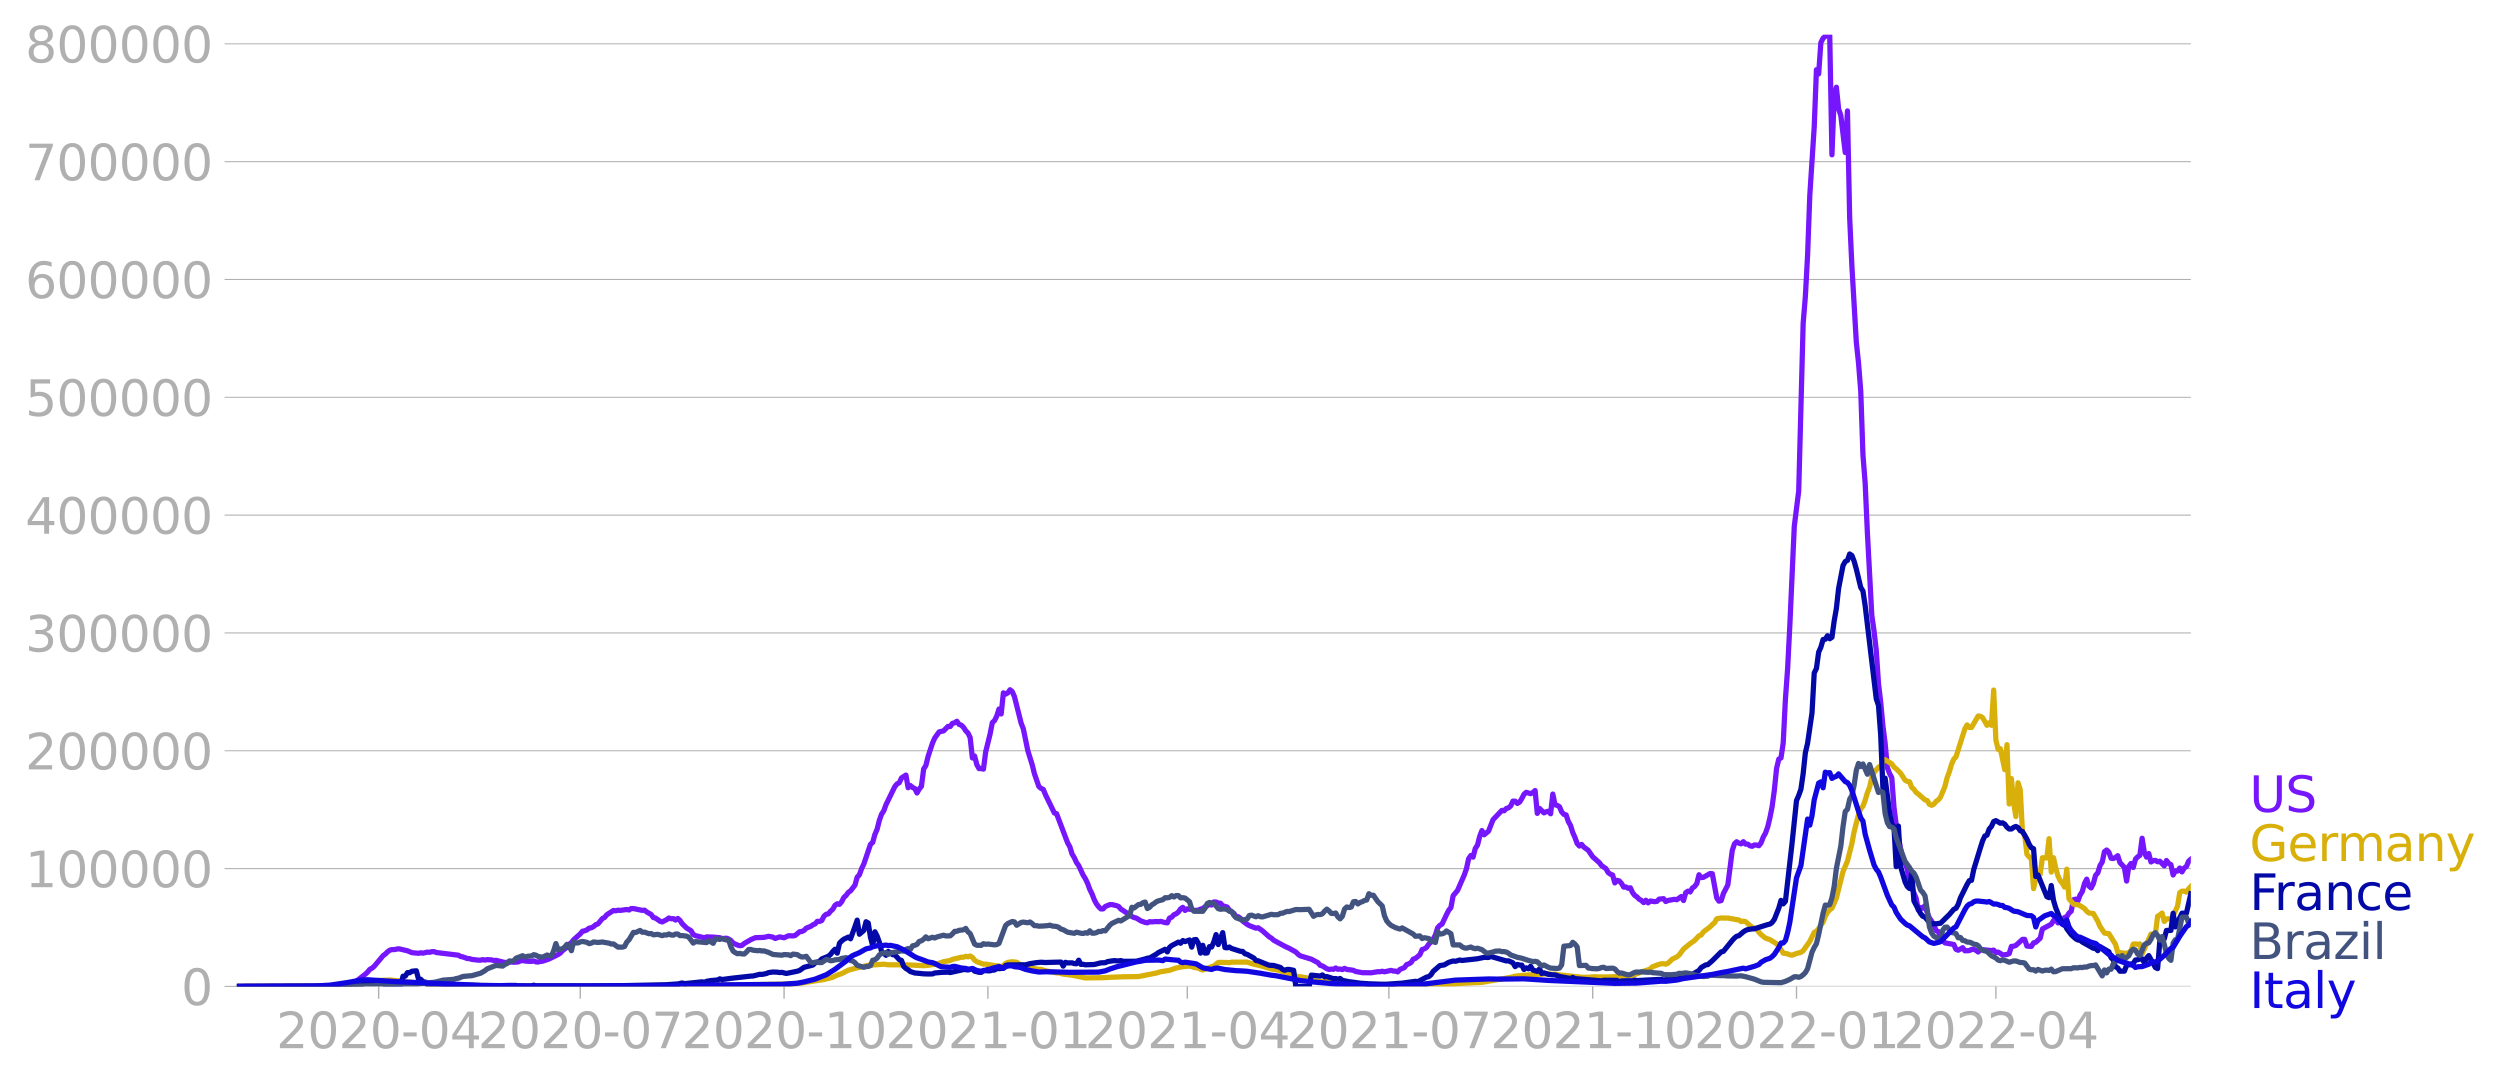 <?xml version="1.0" encoding="utf-8" standalone="no"?>
<!DOCTYPE svg PUBLIC "-//W3C//DTD SVG 1.1//EN"
  "http://www.w3.org/Graphics/SVG/1.1/DTD/svg11.dtd">
<svg xmlns:xlink="http://www.w3.org/1999/xlink" width="713.933pt" height="309.444pt" viewBox="0 0 713.933 309.444" xmlns="http://www.w3.org/2000/svg" version="1.1">
 <defs>
  <style type="text/css">*{stroke-linejoin: round; stroke-linecap: butt}</style>
 </defs>
 <g id="figure_1">
  <g id="patch_1">
   <path d="M 0 309.444 
L 713.933 309.444 
L 713.933 0 
L 0 0 
L 0 309.444 
z
" style="fill: none"/>
  </g>
  <g id="axes_1">
   <g id="patch_2">
    <path d="M 67.645 281.694 
L 625.645 281.694 
L 625.645 9.894 
L 67.645 9.894 
L 67.645 281.694 
z
" style="fill: none"/>
   </g>
   <g id="matplotlib.axis_1">
    <g id="xtick_1">
     <g id="line2d_1">
      <defs>
       <path id="m47776de6a8" d="M 0 0 
L 0 3.5 
" style="stroke: #b0b0b0; stroke-width: 0.4"/>
      </defs>
      <g>
       <use xlink:href="#m47776de6a8" x="108.135" y="281.694" style="fill: #b0b0b0; stroke: #b0b0b0; stroke-width: 0.4"/>
      </g>
     </g>
     <g id="text_1">
      <!-- 2020-04 -->
      <g style="fill: #b0b0b0" transform="translate(78.887 299.332)scale(0.14 -0.14)">
       <defs>
        <path id="DejaVuSans-32" d="M 1228 531 
L 3431 531 
L 3431 0 
L 469 0 
L 469 531 
Q 828 903 1448 1529 
Q 2069 2156 2228 2338 
Q 2531 2678 2651 2914 
Q 2772 3150 2772 3378 
Q 2772 3750 2511 3984 
Q 2250 4219 1831 4219 
Q 1534 4219 1204 4116 
Q 875 4013 500 3803 
L 500 4441 
Q 881 4594 1212 4672 
Q 1544 4750 1819 4750 
Q 2544 4750 2975 4387 
Q 3406 4025 3406 3419 
Q 3406 3131 3298 2873 
Q 3191 2616 2906 2266 
Q 2828 2175 2409 1742 
Q 1991 1309 1228 531 
z
" transform="scale(0.016)"/>
        <path id="DejaVuSans-30" d="M 2034 4250 
Q 1547 4250 1301 3770 
Q 1056 3291 1056 2328 
Q 1056 1369 1301 889 
Q 1547 409 2034 409 
Q 2525 409 2770 889 
Q 3016 1369 3016 2328 
Q 3016 3291 2770 3770 
Q 2525 4250 2034 4250 
z
M 2034 4750 
Q 2819 4750 3233 4129 
Q 3647 3509 3647 2328 
Q 3647 1150 3233 529 
Q 2819 -91 2034 -91 
Q 1250 -91 836 529 
Q 422 1150 422 2328 
Q 422 3509 836 4129 
Q 1250 4750 2034 4750 
z
" transform="scale(0.016)"/>
        <path id="DejaVuSans-2d" d="M 313 2009 
L 1997 2009 
L 1997 1497 
L 313 1497 
L 313 2009 
z
" transform="scale(0.016)"/>
        <path id="DejaVuSans-34" d="M 2419 4116 
L 825 1625 
L 2419 1625 
L 2419 4116 
z
M 2253 4666 
L 3047 4666 
L 3047 1625 
L 3713 1625 
L 3713 1100 
L 3047 1100 
L 3047 0 
L 2419 0 
L 2419 1100 
L 313 1100 
L 313 1709 
L 2253 4666 
z
" transform="scale(0.016)"/>
       </defs>
       <use xlink:href="#DejaVuSans-32"/>
       <use xlink:href="#DejaVuSans-30" x="63.623"/>
       <use xlink:href="#DejaVuSans-32" x="127.246"/>
       <use xlink:href="#DejaVuSans-30" x="190.869"/>
       <use xlink:href="#DejaVuSans-2d" x="254.492"/>
       <use xlink:href="#DejaVuSans-30" x="290.576"/>
       <use xlink:href="#DejaVuSans-34" x="354.199"/>
      </g>
     </g>
    </g>
    <g id="xtick_2">
     <g id="line2d_2">
      <g>
       <use xlink:href="#m47776de6a8" x="165.706" y="281.694" style="fill: #b0b0b0; stroke: #b0b0b0; stroke-width: 0.4"/>
      </g>
     </g>
     <g id="text_2">
      <!-- 2020-07 -->
      <g style="fill: #b0b0b0" transform="translate(136.458 299.332)scale(0.14 -0.14)">
       <defs>
        <path id="DejaVuSans-37" d="M 525 4666 
L 3525 4666 
L 3525 4397 
L 1831 0 
L 1172 0 
L 2766 4134 
L 525 4134 
L 525 4666 
z
" transform="scale(0.016)"/>
       </defs>
       <use xlink:href="#DejaVuSans-32"/>
       <use xlink:href="#DejaVuSans-30" x="63.623"/>
       <use xlink:href="#DejaVuSans-32" x="127.246"/>
       <use xlink:href="#DejaVuSans-30" x="190.869"/>
       <use xlink:href="#DejaVuSans-2d" x="254.492"/>
       <use xlink:href="#DejaVuSans-30" x="290.576"/>
       <use xlink:href="#DejaVuSans-37" x="354.199"/>
      </g>
     </g>
    </g>
    <g id="xtick_3">
     <g id="line2d_3">
      <g>
       <use xlink:href="#m47776de6a8" x="223.91" y="281.694" style="fill: #b0b0b0; stroke: #b0b0b0; stroke-width: 0.4"/>
      </g>
     </g>
     <g id="text_3">
      <!-- 2020-10 -->
      <g style="fill: #b0b0b0" transform="translate(194.662 299.332)scale(0.14 -0.14)">
       <defs>
        <path id="DejaVuSans-31" d="M 794 531 
L 1825 531 
L 1825 4091 
L 703 3866 
L 703 4441 
L 1819 4666 
L 2450 4666 
L 2450 531 
L 3481 531 
L 3481 0 
L 794 0 
L 794 531 
z
" transform="scale(0.016)"/>
       </defs>
       <use xlink:href="#DejaVuSans-32"/>
       <use xlink:href="#DejaVuSans-30" x="63.623"/>
       <use xlink:href="#DejaVuSans-32" x="127.246"/>
       <use xlink:href="#DejaVuSans-30" x="190.869"/>
       <use xlink:href="#DejaVuSans-2d" x="254.492"/>
       <use xlink:href="#DejaVuSans-31" x="290.576"/>
       <use xlink:href="#DejaVuSans-30" x="354.199"/>
      </g>
     </g>
    </g>
    <g id="xtick_4">
     <g id="line2d_4">
      <g>
       <use xlink:href="#m47776de6a8" x="282.114" y="281.694" style="fill: #b0b0b0; stroke: #b0b0b0; stroke-width: 0.4"/>
      </g>
     </g>
     <g id="text_4">
      <!-- 2021-01 -->
      <g style="fill: #b0b0b0" transform="translate(252.866 299.332)scale(0.14 -0.14)">
       <use xlink:href="#DejaVuSans-32"/>
       <use xlink:href="#DejaVuSans-30" x="63.623"/>
       <use xlink:href="#DejaVuSans-32" x="127.246"/>
       <use xlink:href="#DejaVuSans-31" x="190.869"/>
       <use xlink:href="#DejaVuSans-2d" x="254.492"/>
       <use xlink:href="#DejaVuSans-30" x="290.576"/>
       <use xlink:href="#DejaVuSans-31" x="354.199"/>
      </g>
     </g>
    </g>
    <g id="xtick_5">
     <g id="line2d_5">
      <g>
       <use xlink:href="#m47776de6a8" x="339.053" y="281.694" style="fill: #b0b0b0; stroke: #b0b0b0; stroke-width: 0.4"/>
      </g>
     </g>
     <g id="text_5">
      <!-- 2021-04 -->
      <g style="fill: #b0b0b0" transform="translate(309.805 299.332)scale(0.14 -0.14)">
       <use xlink:href="#DejaVuSans-32"/>
       <use xlink:href="#DejaVuSans-30" x="63.623"/>
       <use xlink:href="#DejaVuSans-32" x="127.246"/>
       <use xlink:href="#DejaVuSans-31" x="190.869"/>
       <use xlink:href="#DejaVuSans-2d" x="254.492"/>
       <use xlink:href="#DejaVuSans-30" x="290.576"/>
       <use xlink:href="#DejaVuSans-34" x="354.199"/>
      </g>
     </g>
    </g>
    <g id="xtick_6">
     <g id="line2d_6">
      <g>
       <use xlink:href="#m47776de6a8" x="396.625" y="281.694" style="fill: #b0b0b0; stroke: #b0b0b0; stroke-width: 0.4"/>
      </g>
     </g>
     <g id="text_6">
      <!-- 2021-07 -->
      <g style="fill: #b0b0b0" transform="translate(367.377 299.332)scale(0.14 -0.14)">
       <use xlink:href="#DejaVuSans-32"/>
       <use xlink:href="#DejaVuSans-30" x="63.623"/>
       <use xlink:href="#DejaVuSans-32" x="127.246"/>
       <use xlink:href="#DejaVuSans-31" x="190.869"/>
       <use xlink:href="#DejaVuSans-2d" x="254.492"/>
       <use xlink:href="#DejaVuSans-30" x="290.576"/>
       <use xlink:href="#DejaVuSans-37" x="354.199"/>
      </g>
     </g>
    </g>
    <g id="xtick_7">
     <g id="line2d_7">
      <g>
       <use xlink:href="#m47776de6a8" x="454.829" y="281.694" style="fill: #b0b0b0; stroke: #b0b0b0; stroke-width: 0.4"/>
      </g>
     </g>
     <g id="text_7">
      <!-- 2021-10 -->
      <g style="fill: #b0b0b0" transform="translate(425.581 299.332)scale(0.14 -0.14)">
       <use xlink:href="#DejaVuSans-32"/>
       <use xlink:href="#DejaVuSans-30" x="63.623"/>
       <use xlink:href="#DejaVuSans-32" x="127.246"/>
       <use xlink:href="#DejaVuSans-31" x="190.869"/>
       <use xlink:href="#DejaVuSans-2d" x="254.492"/>
       <use xlink:href="#DejaVuSans-31" x="290.576"/>
       <use xlink:href="#DejaVuSans-30" x="354.199"/>
      </g>
     </g>
    </g>
    <g id="xtick_8">
     <g id="line2d_8">
      <g>
       <use xlink:href="#m47776de6a8" x="513.033" y="281.694" style="fill: #b0b0b0; stroke: #b0b0b0; stroke-width: 0.4"/>
      </g>
     </g>
     <g id="text_8">
      <!-- 2022-01 -->
      <g style="fill: #b0b0b0" transform="translate(483.785 299.332)scale(0.14 -0.14)">
       <use xlink:href="#DejaVuSans-32"/>
       <use xlink:href="#DejaVuSans-30" x="63.623"/>
       <use xlink:href="#DejaVuSans-32" x="127.246"/>
       <use xlink:href="#DejaVuSans-32" x="190.869"/>
       <use xlink:href="#DejaVuSans-2d" x="254.492"/>
       <use xlink:href="#DejaVuSans-30" x="290.576"/>
       <use xlink:href="#DejaVuSans-31" x="354.199"/>
      </g>
     </g>
    </g>
    <g id="xtick_9">
     <g id="line2d_9">
      <g>
       <use xlink:href="#m47776de6a8" x="569.972" y="281.694" style="fill: #b0b0b0; stroke: #b0b0b0; stroke-width: 0.4"/>
      </g>
     </g>
     <g id="text_9">
      <!-- 2022-04 -->
      <g style="fill: #b0b0b0" transform="translate(540.724 299.332)scale(0.14 -0.14)">
       <use xlink:href="#DejaVuSans-32"/>
       <use xlink:href="#DejaVuSans-30" x="63.623"/>
       <use xlink:href="#DejaVuSans-32" x="127.246"/>
       <use xlink:href="#DejaVuSans-32" x="190.869"/>
       <use xlink:href="#DejaVuSans-2d" x="254.492"/>
       <use xlink:href="#DejaVuSans-30" x="290.576"/>
       <use xlink:href="#DejaVuSans-34" x="354.199"/>
      </g>
     </g>
    </g>
   </g>
   <g id="matplotlib.axis_2">
    <g id="ytick_1">
     <g id="line2d_10">
      <path d="M 67.645 281.694 
L 625.645 281.694 
" clip-path="url(#pa6bb9b39e7)" style="fill: none; stroke: #b0b0b0; stroke-width: 0.3; stroke-linecap: square"/>
     </g>
     <g id="line2d_11">
      <defs>
       <path id="m4c95572e4d" d="M 0 0 
L -3.5 0 
" style="stroke: #b0b0b0; stroke-width: 0.3"/>
      </defs>
      <g>
       <use xlink:href="#m4c95572e4d" x="67.645" y="281.694" style="fill: #b0b0b0; stroke: #b0b0b0; stroke-width: 0.3"/>
      </g>
     </g>
     <g id="text_10">
      <!-- 0 -->
      <g style="fill: #b0b0b0" transform="translate(51.737 287.013)scale(0.14 -0.14)">
       <use xlink:href="#DejaVuSans-30"/>
      </g>
     </g>
    </g>
    <g id="ytick_2">
     <g id="line2d_12">
      <path d="M 67.645 248.047 
L 625.645 248.047 
" clip-path="url(#pa6bb9b39e7)" style="fill: none; stroke: #b0b0b0; stroke-width: 0.3; stroke-linecap: square"/>
     </g>
     <g id="line2d_13">
      <g>
       <use xlink:href="#m4c95572e4d" x="67.645" y="248.047" style="fill: #b0b0b0; stroke: #b0b0b0; stroke-width: 0.3"/>
      </g>
     </g>
     <g id="text_11">
      <!-- 100000 -->
      <g style="fill: #b0b0b0" transform="translate(7.2 253.366)scale(0.14 -0.14)">
       <use xlink:href="#DejaVuSans-31"/>
       <use xlink:href="#DejaVuSans-30" x="63.623"/>
       <use xlink:href="#DejaVuSans-30" x="127.246"/>
       <use xlink:href="#DejaVuSans-30" x="190.869"/>
       <use xlink:href="#DejaVuSans-30" x="254.492"/>
       <use xlink:href="#DejaVuSans-30" x="318.115"/>
      </g>
     </g>
    </g>
    <g id="ytick_3">
     <g id="line2d_14">
      <path d="M 67.645 214.4 
L 625.645 214.4 
" clip-path="url(#pa6bb9b39e7)" style="fill: none; stroke: #b0b0b0; stroke-width: 0.3; stroke-linecap: square"/>
     </g>
     <g id="line2d_15">
      <g>
       <use xlink:href="#m4c95572e4d" x="67.645" y="214.4" style="fill: #b0b0b0; stroke: #b0b0b0; stroke-width: 0.3"/>
      </g>
     </g>
     <g id="text_12">
      <!-- 200000 -->
      <g style="fill: #b0b0b0" transform="translate(7.2 219.719)scale(0.14 -0.14)">
       <use xlink:href="#DejaVuSans-32"/>
       <use xlink:href="#DejaVuSans-30" x="63.623"/>
       <use xlink:href="#DejaVuSans-30" x="127.246"/>
       <use xlink:href="#DejaVuSans-30" x="190.869"/>
       <use xlink:href="#DejaVuSans-30" x="254.492"/>
       <use xlink:href="#DejaVuSans-30" x="318.115"/>
      </g>
     </g>
    </g>
    <g id="ytick_4">
     <g id="line2d_16">
      <path d="M 67.645 180.753 
L 625.645 180.753 
" clip-path="url(#pa6bb9b39e7)" style="fill: none; stroke: #b0b0b0; stroke-width: 0.3; stroke-linecap: square"/>
     </g>
     <g id="line2d_17">
      <g>
       <use xlink:href="#m4c95572e4d" x="67.645" y="180.753" style="fill: #b0b0b0; stroke: #b0b0b0; stroke-width: 0.3"/>
      </g>
     </g>
     <g id="text_13">
      <!-- 300000 -->
      <g style="fill: #b0b0b0" transform="translate(7.2 186.072)scale(0.14 -0.14)">
       <defs>
        <path id="DejaVuSans-33" d="M 2597 2516 
Q 3050 2419 3304 2112 
Q 3559 1806 3559 1356 
Q 3559 666 3084 287 
Q 2609 -91 1734 -91 
Q 1441 -91 1130 -33 
Q 819 25 488 141 
L 488 750 
Q 750 597 1062 519 
Q 1375 441 1716 441 
Q 2309 441 2620 675 
Q 2931 909 2931 1356 
Q 2931 1769 2642 2001 
Q 2353 2234 1838 2234 
L 1294 2234 
L 1294 2753 
L 1863 2753 
Q 2328 2753 2575 2939 
Q 2822 3125 2822 3475 
Q 2822 3834 2567 4026 
Q 2313 4219 1838 4219 
Q 1578 4219 1281 4162 
Q 984 4106 628 3988 
L 628 4550 
Q 988 4650 1302 4700 
Q 1616 4750 1894 4750 
Q 2613 4750 3031 4423 
Q 3450 4097 3450 3541 
Q 3450 3153 3228 2886 
Q 3006 2619 2597 2516 
z
" transform="scale(0.016)"/>
       </defs>
       <use xlink:href="#DejaVuSans-33"/>
       <use xlink:href="#DejaVuSans-30" x="63.623"/>
       <use xlink:href="#DejaVuSans-30" x="127.246"/>
       <use xlink:href="#DejaVuSans-30" x="190.869"/>
       <use xlink:href="#DejaVuSans-30" x="254.492"/>
       <use xlink:href="#DejaVuSans-30" x="318.115"/>
      </g>
     </g>
    </g>
    <g id="ytick_5">
     <g id="line2d_18">
      <path d="M 67.645 147.107 
L 625.645 147.107 
" clip-path="url(#pa6bb9b39e7)" style="fill: none; stroke: #b0b0b0; stroke-width: 0.3; stroke-linecap: square"/>
     </g>
     <g id="line2d_19">
      <g>
       <use xlink:href="#m4c95572e4d" x="67.645" y="147.107" style="fill: #b0b0b0; stroke: #b0b0b0; stroke-width: 0.3"/>
      </g>
     </g>
     <g id="text_14">
      <!-- 400000 -->
      <g style="fill: #b0b0b0" transform="translate(7.2 152.425)scale(0.14 -0.14)">
       <use xlink:href="#DejaVuSans-34"/>
       <use xlink:href="#DejaVuSans-30" x="63.623"/>
       <use xlink:href="#DejaVuSans-30" x="127.246"/>
       <use xlink:href="#DejaVuSans-30" x="190.869"/>
       <use xlink:href="#DejaVuSans-30" x="254.492"/>
       <use xlink:href="#DejaVuSans-30" x="318.115"/>
      </g>
     </g>
    </g>
    <g id="ytick_6">
     <g id="line2d_20">
      <path d="M 67.645 113.46 
L 625.645 113.46 
" clip-path="url(#pa6bb9b39e7)" style="fill: none; stroke: #b0b0b0; stroke-width: 0.3; stroke-linecap: square"/>
     </g>
     <g id="line2d_21">
      <g>
       <use xlink:href="#m4c95572e4d" x="67.645" y="113.46" style="fill: #b0b0b0; stroke: #b0b0b0; stroke-width: 0.3"/>
      </g>
     </g>
     <g id="text_15">
      <!-- 500000 -->
      <g style="fill: #b0b0b0" transform="translate(7.2 118.779)scale(0.14 -0.14)">
       <defs>
        <path id="DejaVuSans-35" d="M 691 4666 
L 3169 4666 
L 3169 4134 
L 1269 4134 
L 1269 2991 
Q 1406 3038 1543 3061 
Q 1681 3084 1819 3084 
Q 2600 3084 3056 2656 
Q 3513 2228 3513 1497 
Q 3513 744 3044 326 
Q 2575 -91 1722 -91 
Q 1428 -91 1123 -41 
Q 819 9 494 109 
L 494 744 
Q 775 591 1075 516 
Q 1375 441 1709 441 
Q 2250 441 2565 725 
Q 2881 1009 2881 1497 
Q 2881 1984 2565 2268 
Q 2250 2553 1709 2553 
Q 1456 2553 1204 2497 
Q 953 2441 691 2322 
L 691 4666 
z
" transform="scale(0.016)"/>
       </defs>
       <use xlink:href="#DejaVuSans-35"/>
       <use xlink:href="#DejaVuSans-30" x="63.623"/>
       <use xlink:href="#DejaVuSans-30" x="127.246"/>
       <use xlink:href="#DejaVuSans-30" x="190.869"/>
       <use xlink:href="#DejaVuSans-30" x="254.492"/>
       <use xlink:href="#DejaVuSans-30" x="318.115"/>
      </g>
     </g>
    </g>
    <g id="ytick_7">
     <g id="line2d_22">
      <path d="M 67.645 79.813 
L 625.645 79.813 
" clip-path="url(#pa6bb9b39e7)" style="fill: none; stroke: #b0b0b0; stroke-width: 0.3; stroke-linecap: square"/>
     </g>
     <g id="line2d_23">
      <g>
       <use xlink:href="#m4c95572e4d" x="67.645" y="79.813" style="fill: #b0b0b0; stroke: #b0b0b0; stroke-width: 0.3"/>
      </g>
     </g>
     <g id="text_16">
      <!-- 600000 -->
      <g style="fill: #b0b0b0" transform="translate(7.2 85.132)scale(0.14 -0.14)">
       <defs>
        <path id="DejaVuSans-36" d="M 2113 2584 
Q 1688 2584 1439 2293 
Q 1191 2003 1191 1497 
Q 1191 994 1439 701 
Q 1688 409 2113 409 
Q 2538 409 2786 701 
Q 3034 994 3034 1497 
Q 3034 2003 2786 2293 
Q 2538 2584 2113 2584 
z
M 3366 4563 
L 3366 3988 
Q 3128 4100 2886 4159 
Q 2644 4219 2406 4219 
Q 1781 4219 1451 3797 
Q 1122 3375 1075 2522 
Q 1259 2794 1537 2939 
Q 1816 3084 2150 3084 
Q 2853 3084 3261 2657 
Q 3669 2231 3669 1497 
Q 3669 778 3244 343 
Q 2819 -91 2113 -91 
Q 1303 -91 875 529 
Q 447 1150 447 2328 
Q 447 3434 972 4092 
Q 1497 4750 2381 4750 
Q 2619 4750 2861 4703 
Q 3103 4656 3366 4563 
z
" transform="scale(0.016)"/>
       </defs>
       <use xlink:href="#DejaVuSans-36"/>
       <use xlink:href="#DejaVuSans-30" x="63.623"/>
       <use xlink:href="#DejaVuSans-30" x="127.246"/>
       <use xlink:href="#DejaVuSans-30" x="190.869"/>
       <use xlink:href="#DejaVuSans-30" x="254.492"/>
       <use xlink:href="#DejaVuSans-30" x="318.115"/>
      </g>
     </g>
    </g>
    <g id="ytick_8">
     <g id="line2d_24">
      <path d="M 67.645 46.166 
L 625.645 46.166 
" clip-path="url(#pa6bb9b39e7)" style="fill: none; stroke: #b0b0b0; stroke-width: 0.3; stroke-linecap: square"/>
     </g>
     <g id="line2d_25">
      <g>
       <use xlink:href="#m4c95572e4d" x="67.645" y="46.166" style="fill: #b0b0b0; stroke: #b0b0b0; stroke-width: 0.3"/>
      </g>
     </g>
     <g id="text_17">
      <!-- 700000 -->
      <g style="fill: #b0b0b0" transform="translate(7.2 51.485)scale(0.14 -0.14)">
       <use xlink:href="#DejaVuSans-37"/>
       <use xlink:href="#DejaVuSans-30" x="63.623"/>
       <use xlink:href="#DejaVuSans-30" x="127.246"/>
       <use xlink:href="#DejaVuSans-30" x="190.869"/>
       <use xlink:href="#DejaVuSans-30" x="254.492"/>
       <use xlink:href="#DejaVuSans-30" x="318.115"/>
      </g>
     </g>
    </g>
    <g id="ytick_9">
     <g id="line2d_26">
      <path d="M 67.645 12.519 
L 625.645 12.519 
" clip-path="url(#pa6bb9b39e7)" style="fill: none; stroke: #b0b0b0; stroke-width: 0.3; stroke-linecap: square"/>
     </g>
     <g id="line2d_27">
      <g>
       <use xlink:href="#m4c95572e4d" x="67.645" y="12.519" style="fill: #b0b0b0; stroke: #b0b0b0; stroke-width: 0.3"/>
      </g>
     </g>
     <g id="text_18">
      <!-- 800000 -->
      <g style="fill: #b0b0b0" transform="translate(7.2 17.838)scale(0.14 -0.14)">
       <defs>
        <path id="DejaVuSans-38" d="M 2034 2216 
Q 1584 2216 1326 1975 
Q 1069 1734 1069 1313 
Q 1069 891 1326 650 
Q 1584 409 2034 409 
Q 2484 409 2743 651 
Q 3003 894 3003 1313 
Q 3003 1734 2745 1975 
Q 2488 2216 2034 2216 
z
M 1403 2484 
Q 997 2584 770 2862 
Q 544 3141 544 3541 
Q 544 4100 942 4425 
Q 1341 4750 2034 4750 
Q 2731 4750 3128 4425 
Q 3525 4100 3525 3541 
Q 3525 3141 3298 2862 
Q 3072 2584 2669 2484 
Q 3125 2378 3379 2068 
Q 3634 1759 3634 1313 
Q 3634 634 3220 271 
Q 2806 -91 2034 -91 
Q 1263 -91 848 271 
Q 434 634 434 1313 
Q 434 1759 690 2068 
Q 947 2378 1403 2484 
z
M 1172 3481 
Q 1172 3119 1398 2916 
Q 1625 2713 2034 2713 
Q 2441 2713 2670 2916 
Q 2900 3119 2900 3481 
Q 2900 3844 2670 4047 
Q 2441 4250 2034 4250 
Q 1625 4250 1398 4047 
Q 1172 3844 1172 3481 
z
" transform="scale(0.016)"/>
       </defs>
       <use xlink:href="#DejaVuSans-38"/>
       <use xlink:href="#DejaVuSans-30" x="63.623"/>
       <use xlink:href="#DejaVuSans-30" x="127.246"/>
       <use xlink:href="#DejaVuSans-30" x="190.869"/>
       <use xlink:href="#DejaVuSans-30" x="254.492"/>
       <use xlink:href="#DejaVuSans-30" x="318.115"/>
      </g>
     </g>
    </g>
   </g>
   <g id="line2d_28">
    <path d="M 67.645 281.694 
L 96.114 281.599 
L 98.645 281.419 
L 99.91 281.114 
L 101.808 280.169 
L 104.339 278.185 
L 104.972 277.598 
L 105.604 276.821 
L 106.237 276.474 
L 106.869 275.945 
L 109.4 272.913 
L 110.033 272.448 
L 110.665 271.818 
L 111.298 271.355 
L 111.931 271.179 
L 112.563 271.185 
L 113.829 270.934 
L 116.359 271.52 
L 117.625 272.056 
L 119.523 272.232 
L 120.155 272.09 
L 120.788 272.198 
L 122.053 271.895 
L 122.686 271.95 
L 123.318 271.778 
L 123.951 271.751 
L 124.584 272.012 
L 130.91 272.781 
L 131.543 273.152 
L 132.176 273.263 
L 133.441 273.729 
L 134.074 273.76 
L 134.706 273.975 
L 136.604 274.195 
L 137.237 274.196 
L 137.869 274.041 
L 138.502 274.179 
L 139.135 274.044 
L 140.4 274.129 
L 141.033 274.314 
L 141.665 274.245 
L 144.196 274.867 
L 146.094 274.728 
L 146.727 274.788 
L 147.992 274.704 
L 148.625 274.383 
L 149.257 274.318 
L 150.523 274.506 
L 151.788 274.54 
L 152.421 274.416 
L 153.053 274.688 
L 153.686 274.731 
L 154.318 274.544 
L 154.951 274.492 
L 156.849 273.836 
L 159.38 272.584 
L 160.012 272.16 
L 160.645 271.479 
L 161.91 270.504 
L 162.543 269.64 
L 163.176 269.21 
L 163.808 268.389 
L 165.706 266.684 
L 166.339 265.933 
L 166.972 265.814 
L 167.604 265.565 
L 168.237 265.046 
L 168.869 264.956 
L 169.502 264.6 
L 170.135 264.062 
L 170.767 263.836 
L 172.033 262.305 
L 172.665 261.997 
L 173.298 261.218 
L 175.196 260.002 
L 175.829 260.116 
L 176.461 259.93 
L 177.094 259.988 
L 178.992 259.73 
L 179.625 259.871 
L 180.257 259.454 
L 180.89 259.46 
L 183.421 259.98 
L 184.053 259.915 
L 184.686 260.423 
L 185.951 261.161 
L 186.584 262.028 
L 187.216 262.18 
L 188.482 263.086 
L 189.114 263.278 
L 190.38 262.628 
L 191.012 262.151 
L 191.645 262.377 
L 192.278 262.334 
L 192.91 262.743 
L 193.543 262.285 
L 194.176 262.84 
L 194.808 263.782 
L 196.074 265.023 
L 197.339 265.787 
L 197.972 266.87 
L 198.604 267.193 
L 201.135 267.804 
L 201.767 267.545 
L 203.665 267.616 
L 205.563 267.778 
L 206.196 268.036 
L 207.461 267.922 
L 208.094 268.162 
L 208.727 268.585 
L 209.359 269.318 
L 210.625 269.895 
L 211.257 270.074 
L 211.89 269.979 
L 212.523 269.442 
L 214.421 268.333 
L 215.686 267.783 
L 218.216 267.683 
L 219.482 267.376 
L 220.747 267.629 
L 221.38 268.006 
L 222.645 267.551 
L 223.91 267.798 
L 225.176 267.219 
L 226.441 267.268 
L 227.074 267.148 
L 228.339 266.083 
L 228.972 266.004 
L 229.604 265.712 
L 230.237 265.05 
L 231.502 264.555 
L 232.135 264.107 
L 232.767 263.836 
L 233.4 263.11 
L 234.033 263.136 
L 234.665 262.883 
L 235.298 261.643 
L 235.931 261.084 
L 236.563 260.975 
L 237.196 260.202 
L 237.829 259.65 
L 238.461 258.519 
L 239.094 258.095 
L 239.727 258.255 
L 240.359 257.511 
L 240.992 256.272 
L 241.625 255.711 
L 242.257 254.836 
L 242.89 254.405 
L 244.155 252.766 
L 244.788 250.481 
L 245.421 249.819 
L 246.053 248.05 
L 246.686 246.743 
L 248.584 241.133 
L 249.216 240.566 
L 249.849 238.287 
L 250.482 236.81 
L 251.114 234.289 
L 251.747 232.511 
L 252.38 231.547 
L 253.012 229.811 
L 255.543 224.618 
L 256.176 223.86 
L 256.808 223.529 
L 257.441 222.163 
L 258.706 221.338 
L 259.339 224.946 
L 259.972 224.323 
L 260.604 224.88 
L 261.237 225.18 
L 261.869 226.458 
L 262.502 225.326 
L 263.135 224.559 
L 263.767 219.61 
L 264.4 218.613 
L 265.033 216.028 
L 266.298 212.205 
L 266.931 210.766 
L 268.196 209.008 
L 269.461 208.717 
L 270.727 207.437 
L 271.359 207.473 
L 271.992 206.569 
L 272.625 206.411 
L 273.257 205.976 
L 273.89 206.874 
L 274.523 207.085 
L 275.155 207.709 
L 275.788 208.689 
L 276.421 209.331 
L 277.053 210.643 
L 277.686 216.448 
L 278.318 215.891 
L 278.951 218.354 
L 279.584 219.486 
L 280.216 219.484 
L 280.849 219.635 
L 281.482 214.726 
L 282.747 209.604 
L 283.38 206.362 
L 284.012 205.776 
L 284.645 204.483 
L 285.278 202.49 
L 285.91 203.876 
L 286.543 197.86 
L 287.176 198.223 
L 287.808 197.865 
L 288.441 196.978 
L 289.074 197.509 
L 289.706 198.971 
L 291.604 206.507 
L 292.237 208.155 
L 293.502 214.311 
L 294.767 218.395 
L 295.4 220.953 
L 296.665 224.603 
L 297.298 225.142 
L 297.931 225.425 
L 298.563 226.96 
L 300.461 230.856 
L 301.094 232.168 
L 301.727 232.374 
L 304.89 240.714 
L 305.523 241.84 
L 306.155 243.883 
L 306.788 244.924 
L 307.421 246.322 
L 308.053 247.2 
L 309.318 249.922 
L 309.951 250.937 
L 310.584 252.252 
L 311.216 253.99 
L 311.849 255.261 
L 312.482 256.904 
L 313.114 258.126 
L 313.747 258.942 
L 314.38 259.569 
L 315.012 259.567 
L 315.645 258.864 
L 316.91 258.341 
L 317.543 258.328 
L 318.808 258.616 
L 319.441 258.859 
L 320.074 259.601 
L 322.604 261.241 
L 323.237 261.729 
L 323.869 262.034 
L 324.502 262.174 
L 325.767 262.964 
L 327.033 263.42 
L 327.665 263.532 
L 328.298 263.198 
L 328.931 263.267 
L 330.196 263.166 
L 330.829 263.213 
L 331.461 263.115 
L 332.727 263.475 
L 333.359 263.533 
L 333.992 262.164 
L 334.625 261.913 
L 335.257 261.204 
L 335.89 260.955 
L 336.523 260.429 
L 337.155 259.542 
L 337.788 259.118 
L 338.421 259.994 
L 339.053 259.55 
L 339.686 259.663 
L 340.318 259.623 
L 340.951 260.027 
L 342.216 259.914 
L 342.849 259.614 
L 343.482 259.459 
L 344.114 258.944 
L 344.747 258.672 
L 345.38 258.213 
L 346.012 258.449 
L 346.645 257.583 
L 347.278 257.592 
L 347.91 257.884 
L 348.543 257.946 
L 349.176 258.669 
L 350.441 259.018 
L 351.074 259.902 
L 351.706 260.444 
L 352.339 260.793 
L 352.972 261.782 
L 353.604 261.807 
L 354.237 262.242 
L 354.869 263.024 
L 356.135 263.952 
L 356.767 264.332 
L 358.665 265.062 
L 359.298 264.95 
L 360.563 265.841 
L 362.461 267.545 
L 363.094 267.914 
L 363.727 268.503 
L 366.89 270.226 
L 368.155 270.818 
L 370.053 271.858 
L 370.686 272.501 
L 371.318 272.96 
L 374.482 273.921 
L 376.38 274.926 
L 377.012 275.676 
L 377.645 275.855 
L 378.91 276.64 
L 379.543 276.851 
L 380.176 276.74 
L 380.808 276.805 
L 381.441 276.43 
L 382.074 276.806 
L 382.706 276.717 
L 383.339 276.89 
L 383.972 276.54 
L 384.604 276.85 
L 385.869 276.996 
L 386.502 277.107 
L 387.135 277.427 
L 389.033 277.768 
L 391.563 277.802 
L 393.461 277.492 
L 394.094 277.508 
L 394.727 277.363 
L 395.359 277.522 
L 397.257 277.114 
L 397.89 277.305 
L 398.523 277.321 
L 399.155 277.546 
L 399.788 276.834 
L 401.053 276.326 
L 401.686 275.469 
L 402.318 275.243 
L 402.951 274.884 
L 403.584 273.898 
L 404.216 273.693 
L 405.482 272.634 
L 406.114 271.167 
L 406.747 270.975 
L 407.38 270.563 
L 408.012 269.629 
L 408.645 268.995 
L 409.278 268.197 
L 409.91 267.016 
L 410.543 264.964 
L 411.176 264.26 
L 411.808 263.893 
L 413.074 261.21 
L 413.706 259.968 
L 414.339 259.198 
L 414.972 255.803 
L 416.237 254.277 
L 418.135 249.922 
L 418.767 248.136 
L 419.4 245.231 
L 420.033 244.312 
L 420.665 244.778 
L 421.298 242.306 
L 421.931 241.342 
L 422.563 238.842 
L 423.196 237.189 
L 423.829 238.395 
L 425.094 237.339 
L 426.359 234.101 
L 428.89 231.425 
L 429.523 231.549 
L 430.155 230.882 
L 430.788 230.696 
L 431.421 230.149 
L 432.053 228.777 
L 432.686 228.796 
L 433.318 229.436 
L 433.951 229.061 
L 434.584 228.052 
L 435.216 226.826 
L 435.849 226.272 
L 437.114 226.65 
L 437.747 226.312 
L 438.38 225.76 
L 439.012 232.272 
L 439.645 230.868 
L 440.91 232.132 
L 441.543 231.817 
L 442.176 231.662 
L 442.808 232.39 
L 443.441 226.764 
L 444.074 229.83 
L 444.706 230.006 
L 445.339 230.373 
L 445.972 231.871 
L 446.604 232.551 
L 447.237 232.719 
L 447.869 234.592 
L 448.502 235.729 
L 449.135 237.743 
L 449.767 239.167 
L 450.4 240.902 
L 451.033 241.597 
L 451.665 241.143 
L 452.298 241.905 
L 453.563 242.816 
L 454.829 244.677 
L 456.727 246.353 
L 457.359 247.195 
L 458.625 248.064 
L 459.257 249.189 
L 459.89 249.64 
L 460.523 249.886 
L 461.155 252.138 
L 461.788 251.399 
L 462.421 251.577 
L 463.053 252.278 
L 463.686 253.332 
L 464.318 253.286 
L 464.951 253.671 
L 465.584 253.532 
L 466.216 254.911 
L 466.849 255.721 
L 467.482 256.147 
L 468.114 256.797 
L 468.747 257.151 
L 469.38 257.752 
L 470.012 257.097 
L 470.645 257.83 
L 471.278 257.304 
L 472.543 257.489 
L 473.176 257.398 
L 473.808 256.766 
L 475.074 256.633 
L 475.706 257.449 
L 476.339 257.144 
L 478.237 256.816 
L 478.869 256.936 
L 480.135 256.019 
L 480.767 257.162 
L 481.4 254.92 
L 482.033 254.483 
L 482.665 254.719 
L 483.298 253.6 
L 483.931 253.172 
L 484.563 252.317 
L 485.196 249.809 
L 485.829 250.608 
L 486.461 250.541 
L 488.359 249.456 
L 488.992 249.517 
L 490.257 256.436 
L 490.89 257.341 
L 491.523 257.182 
L 492.155 255.178 
L 493.421 252.713 
L 494.686 242.872 
L 495.318 240.959 
L 495.951 240.381 
L 496.584 240.794 
L 497.216 240.979 
L 497.849 240.364 
L 498.482 241.053 
L 499.114 241.072 
L 499.747 241.541 
L 500.38 241.679 
L 501.012 241.304 
L 501.645 241.325 
L 502.278 241.52 
L 502.91 240.694 
L 503.543 239.038 
L 504.176 237.924 
L 504.808 236.151 
L 505.441 233.529 
L 506.074 230.328 
L 506.706 225.623 
L 507.339 219.469 
L 507.972 216.783 
L 508.604 216.452 
L 509.237 212.165 
L 509.869 199.642 
L 510.502 190.864 
L 511.135 178.445 
L 512.4 150.276 
L 513.665 140.197 
L 514.931 92.39 
L 515.563 84.674 
L 516.196 72.931 
L 516.829 55.812 
L 518.094 36.202 
L 518.727 19.911 
L 519.359 21.105 
L 519.992 12.164 
L 520.625 10.899 
L 521.89 9.894 
L 522.523 10.146 
L 523.155 44.214 
L 523.788 27.77 
L 524.421 24.91 
L 525.053 31.098 
L 525.686 32.972 
L 526.951 43.554 
L 527.584 31.681 
L 528.216 62.272 
L 528.849 75.927 
L 530.114 97.717 
L 530.747 103.672 
L 531.38 111.723 
L 532.012 129.983 
L 532.645 138.043 
L 533.278 152.199 
L 534.543 175.779 
L 535.176 180.211 
L 535.808 185.713 
L 536.441 195.125 
L 537.074 200.463 
L 537.706 207.247 
L 538.339 212.216 
L 538.972 219.217 
L 539.604 220.878 
L 540.237 222.087 
L 540.869 230.559 
L 541.502 235.519 
L 542.767 242.407 
L 543.4 245.49 
L 544.033 246.474 
L 544.665 248.171 
L 545.298 252.367 
L 545.931 253.417 
L 547.196 256.508 
L 547.829 259.911 
L 548.461 259.141 
L 549.094 259.371 
L 549.727 258.601 
L 550.359 260.65 
L 550.992 262.175 
L 551.625 263.062 
L 552.257 264.173 
L 552.89 265.735 
L 553.523 266.015 
L 554.155 267.689 
L 555.421 269.259 
L 557.951 269.722 
L 558.584 271.101 
L 559.216 271.359 
L 560.482 270.637 
L 561.114 271.519 
L 562.38 271.468 
L 563.012 271.137 
L 563.645 271.128 
L 564.278 271.374 
L 564.91 271.863 
L 565.543 271.139 
L 568.706 271.456 
L 569.339 271.329 
L 569.972 272.012 
L 570.604 271.898 
L 571.237 272.237 
L 571.869 272.72 
L 573.135 272.567 
L 573.767 272.326 
L 574.4 270.269 
L 575.033 270.225 
L 575.665 269.995 
L 577.563 268.262 
L 578.196 268.261 
L 578.829 270.163 
L 580.094 270.279 
L 580.727 269.266 
L 581.359 269.097 
L 582.625 267.914 
L 583.257 265.288 
L 585.788 263.927 
L 586.421 262.913 
L 587.053 262.161 
L 587.686 263.547 
L 588.951 263.188 
L 589.584 262.009 
L 590.216 261.805 
L 590.849 260.746 
L 591.482 260.206 
L 592.114 256.958 
L 592.747 256.773 
L 593.38 257.298 
L 594.012 255.599 
L 594.645 254.605 
L 595.278 252.289 
L 595.91 251.066 
L 596.543 253.055 
L 597.176 253.572 
L 597.808 252.306 
L 598.441 249.969 
L 599.074 249.283 
L 599.706 247.192 
L 600.339 246.178 
L 600.972 243.216 
L 601.604 242.743 
L 602.237 243.346 
L 602.869 245.09 
L 603.502 245.166 
L 604.135 244.864 
L 604.767 244.367 
L 605.4 246.34 
L 606.665 247.685 
L 607.298 251.603 
L 607.931 247.416 
L 608.563 246.584 
L 609.196 247.728 
L 609.829 245.353 
L 610.461 244.693 
L 611.094 244.262 
L 611.727 239.39 
L 612.359 243.414 
L 612.992 244.769 
L 613.625 243.753 
L 614.257 246.155 
L 614.89 245.792 
L 615.523 245.707 
L 616.155 246.094 
L 616.788 245.938 
L 618.053 247.266 
L 618.686 245.738 
L 619.318 246.589 
L 619.951 246.909 
L 620.584 249.867 
L 621.216 248.695 
L 621.849 248.745 
L 622.482 247.879 
L 623.114 248.992 
L 623.747 247.883 
L 624.38 247.467 
L 625.012 245.922 
L 625.645 245.375 
L 625.645 245.375 
" clip-path="url(#pa6bb9b39e7)" style="fill: none; stroke: #7516fd; stroke-width: 1.5; stroke-linecap: square"/>
   </g>
   <g id="line2d_29">
    <path d="M 67.645 281.694 
L 95.482 281.597 
L 99.278 281.375 
L 103.074 280.719 
L 106.237 280.063 
L 111.298 279.863 
L 114.461 280.162 
L 115.727 280.366 
L 119.523 280.761 
L 131.543 281.38 
L 135.339 281.399 
L 146.094 281.54 
L 170.135 281.568 
L 181.523 281.517 
L 195.441 281.325 
L 201.135 281.237 
L 209.992 281.28 
L 213.155 281.235 
L 215.686 281.169 
L 218.849 281.105 
L 223.91 281.038 
L 228.339 280.809 
L 235.298 279.725 
L 237.196 279.251 
L 237.829 279.063 
L 239.094 278.464 
L 240.359 278.036 
L 242.257 277.06 
L 244.155 276.543 
L 245.421 276.246 
L 247.951 275.658 
L 251.747 275.394 
L 252.38 275.349 
L 253.645 275.515 
L 254.91 275.524 
L 259.339 275.557 
L 263.767 275.772 
L 265.033 275.663 
L 266.298 275.456 
L 266.931 275.434 
L 268.829 274.876 
L 269.461 274.63 
L 271.359 274.301 
L 271.992 273.969 
L 274.523 273.365 
L 275.155 273.351 
L 275.788 273.106 
L 276.421 273.25 
L 277.053 272.996 
L 277.686 273.393 
L 278.318 274.202 
L 278.951 274.636 
L 280.849 275.337 
L 281.482 275.319 
L 284.012 275.749 
L 285.278 275.856 
L 285.91 276.152 
L 286.543 275.723 
L 287.176 275.146 
L 287.808 274.827 
L 289.074 274.656 
L 290.339 274.794 
L 290.972 275.25 
L 291.604 275.539 
L 294.135 276.187 
L 295.4 276.633 
L 296.665 276.819 
L 297.298 276.839 
L 298.563 277.211 
L 301.727 277.834 
L 302.359 277.848 
L 303.625 278.177 
L 306.155 278.494 
L 309.951 279.264 
L 315.012 279.198 
L 316.91 279.095 
L 320.706 278.944 
L 325.135 278.879 
L 330.196 277.881 
L 331.461 277.497 
L 332.727 277.302 
L 333.992 277.091 
L 335.89 276.434 
L 337.155 276.164 
L 339.053 275.927 
L 339.686 275.911 
L 340.318 276.024 
L 340.951 276.263 
L 342.216 276.457 
L 342.849 276.812 
L 343.482 276.999 
L 344.747 276.54 
L 346.012 276.04 
L 346.645 275.851 
L 347.91 274.84 
L 350.441 274.86 
L 351.074 274.917 
L 351.706 274.764 
L 356.135 274.756 
L 358.033 275.355 
L 359.931 275.772 
L 363.094 276.719 
L 364.992 277.044 
L 365.625 277.262 
L 367.523 278.18 
L 368.788 278.345 
L 370.686 278.9 
L 371.951 279.025 
L 373.216 279.267 
L 374.482 279.959 
L 377.645 280.283 
L 378.278 280.173 
L 378.91 280.253 
L 380.176 280.606 
L 383.972 280.928 
L 386.502 281.046 
L 389.033 281.326 
L 394.094 281.467 
L 402.951 281.442 
L 406.747 281.311 
L 423.196 280.537 
L 431.421 279.108 
L 432.686 278.773 
L 434.584 278.558 
L 435.849 278.463 
L 441.543 278.102 
L 442.176 278.084 
L 442.808 278.233 
L 444.074 278.216 
L 445.972 278.483 
L 447.237 278.595 
L 451.665 279.086 
L 453.563 279.08 
L 455.461 278.929 
L 456.727 279.003 
L 459.257 278.993 
L 463.686 278.793 
L 465.584 278.596 
L 466.216 278.509 
L 470.012 277.133 
L 470.645 276.955 
L 471.278 276.658 
L 471.91 276.083 
L 473.808 275.379 
L 474.441 275.23 
L 475.074 275.214 
L 475.706 275.349 
L 476.339 275.065 
L 477.604 273.868 
L 478.869 273.266 
L 479.502 272.737 
L 480.767 271.029 
L 482.665 269.464 
L 483.931 268.584 
L 485.196 267.223 
L 485.829 267.014 
L 486.461 266.109 
L 488.359 264.689 
L 488.992 264.013 
L 489.625 263.504 
L 490.257 262.377 
L 491.523 262.143 
L 492.788 262.184 
L 493.421 262.169 
L 495.951 262.639 
L 496.584 262.712 
L 497.216 263.178 
L 497.849 263.062 
L 498.482 263.187 
L 499.747 264.335 
L 500.38 264.787 
L 501.645 265.332 
L 502.278 266.211 
L 502.91 266.881 
L 504.176 267.9 
L 505.441 268.331 
L 507.339 269.522 
L 507.972 270.269 
L 509.237 272.184 
L 510.502 272.402 
L 511.135 272.672 
L 511.767 272.776 
L 513.033 272.296 
L 514.298 271.958 
L 514.931 271.502 
L 516.829 268.833 
L 518.094 266.26 
L 518.727 265.936 
L 519.359 265.209 
L 519.992 264.174 
L 520.625 263.353 
L 521.257 261.628 
L 521.89 260.564 
L 522.523 259.798 
L 523.155 259.37 
L 524.421 256.457 
L 526.318 248.887 
L 527.584 245.898 
L 528.849 240.888 
L 529.482 237.542 
L 530.747 232.558 
L 531.38 230.947 
L 532.012 230.229 
L 532.645 228.515 
L 533.278 226.376 
L 533.91 224.791 
L 534.543 221.97 
L 535.176 220.593 
L 536.441 219.095 
L 537.074 218.761 
L 537.706 217.523 
L 538.339 216.959 
L 540.237 218.146 
L 540.869 219.05 
L 541.502 219.548 
L 542.767 220.822 
L 544.033 222.784 
L 544.665 223.126 
L 545.298 223.251 
L 545.931 224.852 
L 546.563 225.377 
L 547.196 226.305 
L 547.829 226.752 
L 549.094 227.877 
L 549.727 228.43 
L 550.359 228.613 
L 550.992 229.701 
L 551.625 229.973 
L 552.257 229.643 
L 552.89 228.856 
L 553.523 228.425 
L 554.155 227.652 
L 555.421 224.569 
L 556.053 222.066 
L 556.686 220.372 
L 557.318 218.215 
L 557.951 216.786 
L 558.584 216.116 
L 561.114 208.136 
L 561.747 207.023 
L 562.38 207.735 
L 563.012 207.738 
L 564.91 204.48 
L 565.543 204.545 
L 566.176 204.939 
L 567.441 207.121 
L 568.074 206.387 
L 568.706 207.12 
L 569.339 197.069 
L 569.972 211.324 
L 570.604 213.995 
L 571.237 213.804 
L 572.502 219.787 
L 573.135 212.661 
L 573.767 229.592 
L 574.4 222.346 
L 575.033 229.123 
L 575.665 233.18 
L 576.298 223.545 
L 576.931 225.552 
L 577.563 237.633 
L 578.196 238.518 
L 578.829 243.954 
L 579.461 244.708 
L 580.094 245.204 
L 580.727 253.758 
L 581.359 250.877 
L 581.992 249.87 
L 582.625 249.636 
L 583.257 244.949 
L 584.523 244.997 
L 585.155 239.503 
L 585.788 249.048 
L 586.421 244.941 
L 587.053 247.83 
L 587.686 250.127 
L 588.318 251.447 
L 588.951 252.219 
L 589.584 253.337 
L 590.216 248.212 
L 590.849 256.652 
L 592.114 258.17 
L 592.747 258.326 
L 593.38 258.358 
L 594.012 258.645 
L 595.278 259.454 
L 595.91 260.226 
L 596.543 260.726 
L 597.808 260.888 
L 599.074 263.113 
L 599.706 264.566 
L 600.972 266.468 
L 602.237 266.631 
L 604.135 269.695 
L 604.767 271.957 
L 606.033 272.126 
L 607.298 272.272 
L 607.931 271.992 
L 608.563 271.569 
L 609.196 269.606 
L 609.829 269.553 
L 610.461 269.683 
L 611.094 269.557 
L 611.727 272.448 
L 614.257 266.763 
L 615.523 266.667 
L 616.155 261.664 
L 616.788 261.294 
L 617.421 260.741 
L 618.053 263.133 
L 618.686 262.415 
L 619.951 262.34 
L 620.584 261.51 
L 621.849 258.766 
L 622.482 254.917 
L 623.114 254.481 
L 623.747 254.481 
L 624.38 254.776 
L 625.012 253.852 
L 625.645 253.144 
L 625.645 253.144 
" clip-path="url(#pa6bb9b39e7)" style="fill: none; stroke: #d8b009; stroke-width: 1.5; stroke-linecap: square"/>
   </g>
   <g id="line2d_30">
    <path d="M 67.645 281.694 
L 95.482 281.604 
L 99.91 281.277 
L 101.176 281.215 
L 103.074 280.99 
L 104.972 280.719 
L 105.604 280.578 
L 106.869 280.515 
L 107.502 280.257 
L 108.135 280.166 
L 108.767 280.253 
L 109.4 280.185 
L 110.033 281.229 
L 111.298 281.394 
L 111.931 281.694 
L 113.829 281.694 
L 114.461 281.181 
L 115.094 278.783 
L 115.727 278.76 
L 116.359 277.753 
L 116.992 277.785 
L 117.625 277.362 
L 118.89 277.233 
L 119.523 279.619 
L 120.155 279.653 
L 120.788 280.363 
L 121.421 280.431 
L 122.053 281.118 
L 122.686 281.074 
L 123.951 281.198 
L 125.216 281.116 
L 125.849 281.272 
L 126.482 281.132 
L 127.747 281.284 
L 128.38 281.297 
L 129.645 281.544 
L 130.278 281.275 
L 140.4 281.55 
L 145.461 281.404 
L 147.359 281.411 
L 147.992 281.574 
L 149.257 281.526 
L 150.523 281.579 
L 151.788 281.528 
L 152.421 281.343 
L 153.053 281.535 
L 160.645 281.518 
L 167.604 281.545 
L 171.4 281.51 
L 178.359 281.464 
L 190.38 281.209 
L 192.91 281.026 
L 193.543 281.001 
L 194.808 280.705 
L 195.441 280.903 
L 197.339 280.71 
L 199.237 280.516 
L 200.502 280.381 
L 201.135 280.549 
L 201.767 280.24 
L 203.033 280.017 
L 204.931 279.858 
L 205.563 279.531 
L 206.196 279.729 
L 208.727 279.385 
L 214.421 278.744 
L 215.053 278.721 
L 216.951 278.234 
L 217.584 278.272 
L 218.849 278.021 
L 219.482 277.748 
L 220.747 277.579 
L 222.012 277.633 
L 222.645 277.733 
L 223.278 277.679 
L 224.543 277.994 
L 227.706 277.35 
L 228.339 277.139 
L 229.604 276.238 
L 232.135 275.594 
L 232.767 275 
L 234.033 274.517 
L 234.665 273.851 
L 236.563 273.069 
L 237.196 272.537 
L 237.829 271.71 
L 238.461 271.079 
L 239.094 272.195 
L 239.727 269.373 
L 240.359 268.696 
L 240.992 268.208 
L 242.257 267.61 
L 242.89 268.099 
L 244.155 264.607 
L 244.788 262.773 
L 245.421 266.795 
L 246.686 265.706 
L 247.318 263.228 
L 247.951 263.594 
L 248.584 267.664 
L 249.216 270.067 
L 249.849 266.1 
L 250.482 267.314 
L 251.114 269.084 
L 251.747 271.713 
L 253.012 272.806 
L 253.645 271.701 
L 254.278 272.065 
L 254.91 272.63 
L 255.543 272.672 
L 256.808 274.035 
L 257.441 274.274 
L 258.074 275.99 
L 258.706 276.571 
L 259.339 276.945 
L 259.972 277.449 
L 261.237 277.861 
L 262.502 277.968 
L 263.767 278.1 
L 265.033 278.141 
L 266.298 278.127 
L 266.931 277.858 
L 268.829 277.689 
L 270.727 277.62 
L 271.359 277.732 
L 275.155 276.889 
L 275.788 276.883 
L 276.421 277.014 
L 277.686 276.644 
L 278.318 277.333 
L 279.584 277.662 
L 280.216 277.679 
L 280.849 277.125 
L 282.114 277.251 
L 282.747 277.233 
L 283.38 277.059 
L 284.012 277.012 
L 284.645 276.563 
L 285.278 276.627 
L 286.543 276.518 
L 287.176 275.715 
L 287.808 275.549 
L 292.237 275.532 
L 292.869 275.532 
L 294.135 275.192 
L 296.033 274.9 
L 297.298 274.79 
L 298.563 274.871 
L 299.829 274.822 
L 301.727 274.777 
L 302.992 274.746 
L 303.625 275.889 
L 304.257 274.814 
L 304.89 274.98 
L 306.155 274.964 
L 306.788 275.172 
L 307.421 275.219 
L 308.053 274.207 
L 308.686 275.404 
L 309.318 275.373 
L 309.951 275.519 
L 312.482 275.437 
L 314.38 274.96 
L 315.645 274.919 
L 316.278 274.607 
L 317.543 274.416 
L 318.176 274.332 
L 319.441 274.429 
L 320.074 274.3 
L 320.706 274.527 
L 324.502 274.505 
L 327.033 273.852 
L 327.665 273.63 
L 328.298 273.585 
L 330.196 272.495 
L 330.829 272.012 
L 332.727 271.093 
L 333.359 271.83 
L 333.992 270.538 
L 334.625 270.029 
L 336.523 269.043 
L 337.155 269.366 
L 337.788 268.595 
L 338.421 268.9 
L 339.686 268.428 
L 340.318 270.469 
L 340.951 268.378 
L 341.584 268.297 
L 342.216 269.386 
L 342.849 272.18 
L 343.482 269.952 
L 344.114 272.188 
L 344.747 272.128 
L 345.38 270.337 
L 346.012 270.445 
L 346.645 268.951 
L 347.278 266.904 
L 347.91 269.74 
L 349.176 266.339 
L 349.808 270.594 
L 350.441 270.682 
L 351.074 270.445 
L 351.706 270.857 
L 354.237 271.668 
L 354.869 271.704 
L 355.502 272.365 
L 356.135 272.527 
L 358.033 273.578 
L 358.665 274.279 
L 359.298 274.384 
L 361.829 275.417 
L 362.461 275.652 
L 363.727 275.713 
L 365.625 276.258 
L 366.257 276.839 
L 366.89 277.084 
L 367.523 276.849 
L 368.155 276.846 
L 369.421 277.087 
L 370.053 281.694 
L 373.849 281.694 
L 374.482 278.466 
L 377.012 278.734 
L 377.645 278.412 
L 378.278 278.956 
L 378.91 278.878 
L 380.808 279.487 
L 381.441 279.448 
L 382.074 279.632 
L 382.706 279.43 
L 383.339 279.962 
L 385.237 280.345 
L 386.502 280.501 
L 388.4 280.772 
L 390.931 280.947 
L 394.727 281.078 
L 395.992 281.067 
L 400.421 280.76 
L 404.216 280.236 
L 404.849 280.362 
L 407.38 279.041 
L 408.012 278.9 
L 408.645 278.359 
L 409.278 277.392 
L 411.176 275.745 
L 412.441 275.556 
L 413.706 274.823 
L 414.972 274.427 
L 415.604 274.517 
L 416.869 274.15 
L 417.502 274.286 
L 421.931 273.794 
L 423.829 273.396 
L 425.094 273.426 
L 425.727 273.129 
L 430.155 274.416 
L 430.788 274.378 
L 432.053 274.956 
L 432.686 276.037 
L 433.318 275.417 
L 433.951 275.593 
L 434.584 275.604 
L 435.216 276.848 
L 435.849 276.395 
L 436.482 276.661 
L 437.114 275.951 
L 437.747 277.023 
L 439.012 277.401 
L 439.645 276.703 
L 440.278 278.01 
L 440.91 277.819 
L 442.176 278.242 
L 443.441 278.394 
L 444.074 278.398 
L 445.339 278.845 
L 448.502 279.446 
L 449.135 279.122 
L 449.767 279.463 
L 457.359 280.102 
L 457.992 279.935 
L 461.788 279.97 
L 462.421 280.36 
L 463.053 280.147 
L 464.318 280.073 
L 466.216 280.087 
L 466.849 279.872 
L 467.482 280.034 
L 470.012 279.886 
L 474.441 279.672 
L 475.074 279.896 
L 477.604 279.349 
L 478.869 279.226 
L 479.502 278.723 
L 480.767 278.488 
L 481.4 278.738 
L 482.665 278.307 
L 483.298 278.256 
L 485.196 277.127 
L 485.829 276.291 
L 487.094 275.557 
L 487.727 275.459 
L 488.992 274.359 
L 491.523 271.834 
L 492.155 271.68 
L 494.686 268.561 
L 495.318 267.87 
L 495.951 267.362 
L 496.584 267.213 
L 497.849 266.121 
L 498.482 265.716 
L 499.114 265.461 
L 500.38 265.262 
L 501.012 265.239 
L 504.808 264.039 
L 505.441 263.894 
L 506.074 263.439 
L 506.706 262.545 
L 507.972 259.338 
L 508.604 257.124 
L 509.237 258.122 
L 509.869 257.384 
L 511.135 246.289 
L 511.767 240.766 
L 513.033 228.625 
L 513.665 227.148 
L 514.298 225.369 
L 514.931 220.939 
L 515.563 214.974 
L 516.196 212.265 
L 517.461 203.585 
L 518.094 192.161 
L 518.727 190.889 
L 519.359 186.234 
L 519.992 184.813 
L 520.625 182.626 
L 521.257 182.555 
L 521.89 181.548 
L 522.523 182.412 
L 523.155 181.993 
L 523.788 177.357 
L 524.421 173.767 
L 525.053 168.051 
L 526.318 161.493 
L 526.951 160.363 
L 527.584 160.035 
L 528.216 158.204 
L 528.849 158.629 
L 529.482 160.25 
L 530.114 162.516 
L 531.38 167.761 
L 532.012 168.772 
L 532.645 173.031 
L 535.808 199.547 
L 536.441 201.45 
L 537.074 209.912 
L 537.706 225.006 
L 538.339 222.222 
L 539.604 232.014 
L 540.237 235.324 
L 540.869 236.105 
L 541.502 247.483 
L 542.135 235.906 
L 542.767 247.476 
L 544.033 251.826 
L 544.665 253.15 
L 545.298 253.733 
L 545.931 249.14 
L 546.563 257.281 
L 548.461 260.882 
L 549.094 261.671 
L 549.727 261.898 
L 550.992 263.45 
L 551.625 263.797 
L 552.89 263.812 
L 554.155 263.654 
L 556.686 261.152 
L 557.951 259.683 
L 558.584 259.38 
L 559.216 258.242 
L 559.849 256.385 
L 561.747 252.558 
L 562.38 251.489 
L 563.012 251.397 
L 563.645 248.33 
L 565.543 242.117 
L 566.176 240.127 
L 566.808 238.738 
L 567.441 238.484 
L 568.074 236.731 
L 568.706 236.011 
L 569.339 234.609 
L 569.972 234.348 
L 571.237 235.084 
L 571.869 234.973 
L 572.502 235.353 
L 573.135 236.224 
L 573.767 236.737 
L 574.4 236.739 
L 575.033 236.274 
L 575.665 236.015 
L 576.298 236.331 
L 576.931 237.244 
L 577.563 237.459 
L 578.829 239.626 
L 579.461 241.078 
L 580.094 242.087 
L 580.727 242.363 
L 581.359 250.307 
L 581.992 249.861 
L 584.523 256.068 
L 585.155 256.344 
L 585.788 252.883 
L 586.421 257.112 
L 587.053 259.226 
L 588.318 262.429 
L 588.951 263.498 
L 589.584 263.752 
L 590.216 265.213 
L 591.482 266.914 
L 592.747 268.08 
L 593.38 268.436 
L 594.012 268.503 
L 594.645 269.015 
L 597.808 270.798 
L 598.441 270.866 
L 599.074 271.478 
L 599.706 270.33 
L 602.237 271.8 
L 602.869 273.511 
L 603.502 274.061 
L 604.135 276.097 
L 604.767 276.414 
L 605.4 277.353 
L 606.665 277.326 
L 607.298 275.677 
L 609.196 275.13 
L 609.829 274.154 
L 610.461 274.078 
L 611.094 273.881 
L 611.727 273.806 
L 612.359 274.936 
L 612.992 273.605 
L 613.625 272.895 
L 615.523 276.3 
L 616.155 276.598 
L 616.788 268.67 
L 617.421 268.76 
L 618.053 268.139 
L 618.686 265.71 
L 619.951 265.705 
L 620.584 260.806 
L 621.216 264.703 
L 623.114 260.787 
L 624.38 260.787 
L 625.645 255.249 
L 625.645 255.249 
" clip-path="url(#pa6bb9b39e7)" style="fill: none; stroke: #0309a6; stroke-width: 1.5; stroke-linecap: square"/>
   </g>
   <g id="line2d_31">
    <path d="M 67.645 281.694 
L 103.706 281.589 
L 109.4 281.423 
L 115.094 281.162 
L 118.257 281.019 
L 119.523 280.903 
L 123.951 280.519 
L 125.216 280.245 
L 126.482 279.908 
L 129.645 279.665 
L 130.278 279.439 
L 130.91 279.359 
L 132.176 278.86 
L 134.074 278.678 
L 134.706 278.641 
L 137.237 277.927 
L 138.502 277.192 
L 139.135 276.672 
L 141.665 275.688 
L 143.563 275.89 
L 144.196 275.4 
L 144.829 275.156 
L 145.461 274.419 
L 146.094 274.479 
L 146.727 274.367 
L 147.359 273.629 
L 148.625 273.172 
L 149.257 272.921 
L 149.89 273.332 
L 150.523 273.103 
L 151.788 272.996 
L 152.421 272.626 
L 153.053 272.783 
L 153.686 273.159 
L 154.951 273.339 
L 156.216 272.735 
L 157.482 273.025 
L 158.114 271.498 
L 158.747 269.465 
L 159.38 271.224 
L 160.645 270.93 
L 161.278 270.444 
L 161.91 269.677 
L 162.543 270.215 
L 163.176 271.493 
L 163.808 268.961 
L 164.441 269.28 
L 165.074 269.273 
L 165.706 268.995 
L 166.339 268.853 
L 167.604 269.103 
L 168.237 269.473 
L 168.869 269.333 
L 169.502 268.996 
L 170.767 269.141 
L 172.033 269.013 
L 173.931 269.344 
L 174.563 269.589 
L 175.196 269.555 
L 176.461 270.462 
L 177.727 270.481 
L 178.359 270.288 
L 178.992 269.038 
L 179.625 268.383 
L 180.89 266.264 
L 181.523 266.3 
L 182.788 265.707 
L 183.421 266.221 
L 184.053 266.186 
L 185.318 266.649 
L 185.951 266.582 
L 186.584 266.962 
L 187.849 266.818 
L 189.114 267.199 
L 189.747 266.966 
L 190.38 267.03 
L 191.012 266.723 
L 191.645 267 
L 192.278 267.058 
L 192.91 266.735 
L 193.543 266.735 
L 194.176 267.192 
L 194.808 267.179 
L 196.074 267.34 
L 196.706 267.646 
L 197.972 269.319 
L 198.604 268.885 
L 201.767 269.18 
L 202.4 268.615 
L 203.665 269.382 
L 204.298 268.098 
L 205.563 268.275 
L 206.196 268.056 
L 207.461 268.44 
L 208.094 268.433 
L 208.727 270.39 
L 209.359 271.618 
L 209.992 272.068 
L 210.625 272.359 
L 211.257 272.263 
L 211.89 272.41 
L 212.523 272.441 
L 213.155 271.908 
L 213.788 271.15 
L 214.421 271.14 
L 215.053 271.349 
L 216.318 271.496 
L 216.951 271.427 
L 217.584 271.57 
L 218.216 271.55 
L 219.482 271.981 
L 220.747 272.57 
L 223.278 272.78 
L 223.91 272.599 
L 225.176 272.657 
L 225.808 272.901 
L 226.441 272.459 
L 227.706 272.617 
L 228.339 273.048 
L 228.972 273.292 
L 229.604 273.257 
L 230.237 273.089 
L 231.502 274.8 
L 232.135 274.949 
L 232.767 274.776 
L 233.4 274.734 
L 234.033 274.877 
L 234.665 274.884 
L 235.931 274.002 
L 236.563 274.097 
L 237.196 274.369 
L 237.829 274.302 
L 238.461 274.1 
L 239.727 273.992 
L 240.359 273.693 
L 241.625 273.48 
L 242.257 273.752 
L 242.89 274.32 
L 243.523 274.419 
L 244.155 274.917 
L 244.788 275.657 
L 246.053 276.037 
L 246.686 276.236 
L 247.318 276.016 
L 247.951 276.001 
L 248.584 275.753 
L 249.216 274.222 
L 249.849 274.082 
L 250.482 273.597 
L 251.114 272.707 
L 251.747 272.297 
L 253.012 272.021 
L 253.645 272.547 
L 254.278 272.138 
L 256.808 271.659 
L 257.441 271.543 
L 258.074 271.589 
L 258.706 271.115 
L 259.339 270.873 
L 259.972 271.126 
L 260.604 270.104 
L 261.237 269.956 
L 261.869 269.69 
L 262.502 268.851 
L 263.135 268.666 
L 263.767 268.221 
L 264.4 267.54 
L 265.033 268.079 
L 266.298 267.658 
L 266.931 267.86 
L 267.563 267.566 
L 269.461 267.069 
L 270.094 267.281 
L 271.359 267.252 
L 271.992 266.698 
L 272.625 265.97 
L 273.257 265.955 
L 273.89 265.671 
L 275.155 265.54 
L 275.788 265.125 
L 276.421 266.108 
L 277.053 266.612 
L 278.318 269.61 
L 278.951 269.94 
L 280.216 269.965 
L 280.849 269.488 
L 281.482 269.668 
L 282.114 269.583 
L 284.012 269.824 
L 284.645 269.741 
L 285.278 269.409 
L 287.176 264.305 
L 287.808 263.736 
L 289.074 263.157 
L 289.706 263.286 
L 290.339 264.23 
L 291.604 263.434 
L 292.237 263.319 
L 293.502 263.515 
L 294.135 263.292 
L 294.767 263.743 
L 295.4 264.343 
L 296.033 264.35 
L 296.665 264.49 
L 297.931 264.439 
L 299.196 264.338 
L 299.829 264.198 
L 300.461 264.447 
L 301.727 264.575 
L 302.359 264.831 
L 302.992 265.329 
L 303.625 265.505 
L 304.89 266.208 
L 306.788 266.53 
L 307.421 266.208 
L 308.686 266.508 
L 309.318 266.578 
L 309.951 266.359 
L 310.584 266.493 
L 311.216 265.816 
L 311.849 266.484 
L 312.482 266.49 
L 313.114 266.335 
L 313.747 265.974 
L 314.38 266.034 
L 315.012 265.743 
L 315.645 265.825 
L 316.91 264.241 
L 317.543 263.7 
L 319.441 262.813 
L 320.074 263 
L 321.972 261.829 
L 322.604 261.421 
L 323.237 259.098 
L 323.869 259.281 
L 325.135 258.311 
L 325.767 258.261 
L 326.4 257.782 
L 327.033 257.617 
L 327.665 259.455 
L 328.298 259.083 
L 328.931 258.393 
L 329.563 258.048 
L 330.196 257.526 
L 330.829 257.248 
L 332.094 256.921 
L 332.727 256.36 
L 333.359 256.381 
L 333.992 256.273 
L 334.625 255.776 
L 335.257 256.157 
L 335.89 255.746 
L 336.523 255.769 
L 337.155 256.411 
L 337.788 256.352 
L 338.421 256.457 
L 339.686 257.488 
L 340.318 259.524 
L 340.951 260.227 
L 343.482 260.251 
L 344.114 259.351 
L 344.747 258.043 
L 345.38 257.714 
L 346.645 257.978 
L 347.91 259.49 
L 348.543 259.669 
L 349.176 259.572 
L 349.808 259.589 
L 350.441 259.739 
L 351.074 260.221 
L 351.706 260.25 
L 352.339 261.359 
L 352.972 262.086 
L 354.869 262.763 
L 356.135 262.451 
L 356.767 261.466 
L 357.4 261.335 
L 358.665 261.808 
L 359.298 261.491 
L 359.931 261.794 
L 360.563 261.838 
L 363.094 261.097 
L 363.727 261.226 
L 364.992 261.205 
L 365.625 260.833 
L 366.257 260.781 
L 367.523 260.28 
L 368.155 260.313 
L 370.053 259.733 
L 371.318 259.769 
L 373.849 259.671 
L 375.114 261.671 
L 375.747 261.288 
L 376.38 261.146 
L 377.012 261.188 
L 377.645 260.953 
L 378.278 260.183 
L 378.91 259.628 
L 379.543 260.143 
L 380.176 260.826 
L 380.808 260.879 
L 381.441 260.73 
L 382.074 261.845 
L 382.706 262.393 
L 383.339 261.664 
L 383.972 259.59 
L 384.604 259.008 
L 385.237 259.17 
L 385.869 259.027 
L 386.502 257.516 
L 387.135 257.436 
L 387.767 258.145 
L 388.4 257.706 
L 389.033 257.506 
L 389.665 257.141 
L 390.298 257.01 
L 390.931 255.226 
L 391.563 255.665 
L 392.196 255.659 
L 393.461 257.469 
L 394.727 258.717 
L 395.359 261.519 
L 395.992 262.973 
L 396.625 263.717 
L 397.257 264.27 
L 398.523 264.916 
L 399.788 265.32 
L 400.421 264.982 
L 403.584 266.748 
L 404.216 267.378 
L 405.482 267.273 
L 406.114 268.02 
L 406.747 267.784 
L 408.012 268.019 
L 408.645 268.856 
L 409.278 268.868 
L 409.91 269.143 
L 410.543 266.057 
L 411.176 266.748 
L 411.808 266.676 
L 412.441 266.451 
L 413.074 265.853 
L 414.339 266.629 
L 414.972 269.837 
L 416.869 269.838 
L 417.502 270.372 
L 418.135 270.685 
L 418.767 270.773 
L 420.033 270.449 
L 420.665 270.759 
L 421.298 270.92 
L 421.931 270.777 
L 423.196 271.196 
L 424.461 272.153 
L 425.094 272.159 
L 426.359 271.862 
L 426.992 271.634 
L 428.257 271.568 
L 428.89 271.76 
L 429.523 271.751 
L 430.155 271.873 
L 430.788 272.219 
L 431.421 272.709 
L 433.318 273.378 
L 434.584 273.644 
L 436.482 274.273 
L 437.747 274.599 
L 438.38 274.532 
L 439.012 274.658 
L 440.278 275.851 
L 440.91 275.572 
L 442.176 276.231 
L 442.808 276.462 
L 444.706 276.58 
L 445.339 276.454 
L 445.972 275.546 
L 446.604 270.205 
L 448.502 270.025 
L 449.135 269.097 
L 449.767 269.603 
L 450.4 270.404 
L 451.033 275.74 
L 452.931 275.68 
L 453.563 276.435 
L 454.829 276.607 
L 456.094 276.663 
L 456.727 276.559 
L 457.359 276.306 
L 457.992 276.226 
L 458.625 276.579 
L 460.523 276.475 
L 461.155 276.693 
L 461.788 277.404 
L 462.421 277.893 
L 463.053 277.863 
L 464.951 278.416 
L 465.584 278.304 
L 466.849 277.669 
L 467.482 277.585 
L 468.114 277.628 
L 468.747 277.525 
L 470.645 277.671 
L 471.278 277.603 
L 471.91 277.761 
L 474.441 277.964 
L 475.074 278.321 
L 476.972 278.366 
L 478.869 278.224 
L 479.502 277.941 
L 480.135 278.005 
L 481.4 277.818 
L 483.298 278.169 
L 483.931 278.421 
L 485.196 278.71 
L 486.461 278.872 
L 487.727 278.767 
L 488.359 278.485 
L 491.523 278.626 
L 492.155 278.609 
L 493.421 278.711 
L 495.951 278.728 
L 497.216 278.662 
L 498.482 278.918 
L 501.012 279.62 
L 502.91 280.384 
L 503.543 280.514 
L 508.604 280.628 
L 509.869 280.252 
L 511.135 279.682 
L 512.4 278.944 
L 513.033 278.939 
L 513.665 279.091 
L 514.298 278.865 
L 514.931 278.378 
L 515.563 277.749 
L 516.196 276.634 
L 517.461 271.893 
L 518.094 270.554 
L 518.727 269.484 
L 519.359 266.884 
L 520.625 260.773 
L 521.257 258.475 
L 521.89 258.51 
L 522.523 258.336 
L 523.155 256.391 
L 523.788 253.167 
L 524.421 247.992 
L 525.686 241.644 
L 526.318 236.042 
L 526.951 231.739 
L 527.584 231.103 
L 528.216 228.221 
L 528.849 227.153 
L 529.482 224.273 
L 530.114 219.971 
L 530.747 218.025 
L 531.38 218.907 
L 532.012 218.174 
L 533.278 221.098 
L 533.91 218.337 
L 536.441 226.298 
L 537.074 225.998 
L 537.706 226.313 
L 538.339 232.298 
L 538.972 234.931 
L 539.604 236.043 
L 540.237 236.199 
L 540.869 236.691 
L 541.502 239.204 
L 544.033 245.977 
L 545.298 247.75 
L 545.931 248.793 
L 546.563 249.329 
L 547.196 250.493 
L 548.461 254.191 
L 549.094 254.843 
L 549.727 255.829 
L 550.359 259.732 
L 550.992 264.719 
L 551.625 266.436 
L 552.257 267.352 
L 552.89 267.695 
L 553.523 268.248 
L 554.155 268.175 
L 554.788 265.665 
L 555.421 264.794 
L 556.053 264.749 
L 557.318 266.302 
L 557.951 266.394 
L 558.584 266.625 
L 559.216 267.816 
L 559.849 267.722 
L 560.482 268.543 
L 561.114 268.641 
L 561.747 269.033 
L 562.38 269.053 
L 563.012 269.257 
L 563.645 269.649 
L 564.278 269.697 
L 564.91 270.026 
L 565.543 270.881 
L 566.176 271.376 
L 567.441 271.717 
L 568.706 272.934 
L 569.972 273.583 
L 570.604 274.173 
L 571.237 274.338 
L 571.869 274.113 
L 572.502 274.24 
L 573.767 274.789 
L 575.033 274.427 
L 575.665 274.427 
L 576.931 274.868 
L 577.563 274.876 
L 578.196 275.028 
L 579.461 276.728 
L 580.094 276.953 
L 580.727 276.927 
L 581.359 277.323 
L 581.992 276.838 
L 583.257 277.301 
L 583.89 277.093 
L 584.523 277.039 
L 585.155 277.136 
L 585.788 276.751 
L 586.421 277.511 
L 587.053 277.45 
L 588.951 276.645 
L 591.482 276.635 
L 592.114 276.365 
L 593.38 276.405 
L 594.012 276.251 
L 594.645 276.313 
L 595.278 276.153 
L 595.91 276.169 
L 596.543 275.886 
L 597.176 275.755 
L 597.808 275.741 
L 598.441 275.558 
L 599.706 277.651 
L 600.339 278.677 
L 600.972 276.999 
L 601.604 277.834 
L 602.237 276.751 
L 602.869 276.787 
L 603.502 275.209 
L 604.135 274.518 
L 604.767 273.109 
L 605.4 274.064 
L 606.033 272.899 
L 606.665 273.89 
L 607.931 272.935 
L 608.563 271.657 
L 609.196 271.082 
L 609.829 271.296 
L 610.461 272.461 
L 611.094 272.855 
L 612.359 269.816 
L 612.992 269.401 
L 613.625 269.218 
L 614.257 268.242 
L 614.89 266.906 
L 615.523 266.342 
L 616.155 267.182 
L 616.788 268.461 
L 617.421 267.467 
L 618.053 269.633 
L 618.686 272.349 
L 619.318 273.685 
L 619.951 274.248 
L 620.584 269.32 
L 621.216 268.363 
L 621.849 268.285 
L 623.114 261.92 
L 624.38 261.92 
L 625.012 263.628 
L 625.645 263.038 
L 625.645 263.038 
" clip-path="url(#pa6bb9b39e7)" style="fill: none; stroke: #42537f; stroke-width: 1.5; stroke-linecap: square"/>
   </g>
   <g id="line2d_32">
    <path d="M 67.645 281.694 
L 89.788 281.589 
L 94.216 281.327 
L 99.278 280.577 
L 103.074 279.884 
L 104.972 279.797 
L 109.4 280.092 
L 113.196 280.33 
L 137.237 281.388 
L 151.155 281.594 
L 189.114 281.588 
L 198.604 281.468 
L 203.665 281.268 
L 223.278 281.102 
L 227.706 280.777 
L 229.604 280.409 
L 232.767 279.618 
L 235.298 278.617 
L 235.931 278.378 
L 238.461 276.793 
L 241.625 274.442 
L 242.89 273.286 
L 243.523 272.871 
L 245.421 272.051 
L 247.318 270.972 
L 248.584 270.697 
L 249.216 270.368 
L 251.114 269.936 
L 251.747 270.059 
L 253.012 269.893 
L 253.645 270.033 
L 254.278 269.969 
L 255.543 270.232 
L 256.176 270.351 
L 258.074 271.266 
L 261.237 273.22 
L 261.869 273.534 
L 263.135 273.968 
L 265.033 274.702 
L 266.298 274.917 
L 266.931 275.133 
L 268.196 275.815 
L 268.829 276.074 
L 271.359 276.254 
L 271.992 276.023 
L 272.625 275.963 
L 274.523 276.432 
L 275.788 276.561 
L 276.421 276.737 
L 277.053 276.746 
L 277.686 276.571 
L 278.951 277.151 
L 280.216 277.363 
L 280.849 277.252 
L 282.114 276.838 
L 282.747 276.77 
L 283.38 276.515 
L 284.645 276.208 
L 285.278 276.01 
L 286.543 276.478 
L 287.176 276.086 
L 287.808 275.876 
L 288.441 275.793 
L 289.074 275.847 
L 289.706 276.066 
L 290.972 276.189 
L 291.604 276.365 
L 292.869 276.836 
L 294.767 277.275 
L 296.665 277.583 
L 298.563 277.513 
L 301.094 277.55 
L 305.523 277.671 
L 313.747 277.61 
L 315.645 277.245 
L 316.91 276.742 
L 318.808 276.118 
L 324.502 274.693 
L 325.767 274.489 
L 327.033 274.24 
L 330.829 274.166 
L 332.094 274.329 
L 332.727 273.884 
L 335.89 274.19 
L 336.523 274.211 
L 337.155 274.769 
L 337.788 274.898 
L 338.421 274.771 
L 340.951 275.147 
L 341.584 275.254 
L 343.482 276.382 
L 346.012 276.856 
L 346.645 276.583 
L 347.278 276.465 
L 347.91 276.476 
L 349.808 276.872 
L 352.972 277.194 
L 354.237 277.246 
L 356.135 277.368 
L 359.931 277.93 
L 363.094 278.5 
L 364.359 278.646 
L 371.318 280.021 
L 375.114 280.433 
L 380.176 280.872 
L 393.461 281.445 
L 400.421 281.415 
L 406.114 281.083 
L 415.604 279.899 
L 425.094 279.567 
L 428.257 279.608 
L 435.216 279.525 
L 442.176 279.982 
L 461.155 280.82 
L 467.482 280.736 
L 474.441 280.201 
L 475.706 280.231 
L 478.869 279.877 
L 480.767 279.448 
L 488.992 278.265 
L 491.523 277.746 
L 493.421 277.415 
L 497.849 276.472 
L 498.482 276.678 
L 501.012 275.943 
L 502.278 275.455 
L 502.91 274.801 
L 504.176 274.073 
L 505.441 273.66 
L 506.074 273.174 
L 506.706 272.543 
L 507.972 270.598 
L 508.604 269.313 
L 509.237 269.285 
L 509.869 268.584 
L 510.502 266.3 
L 511.135 263.335 
L 512.4 254.871 
L 513.033 250.715 
L 514.298 247.182 
L 516.196 233.914 
L 516.829 235.642 
L 517.461 232.937 
L 518.094 228.394 
L 519.359 223.633 
L 519.992 223.291 
L 520.625 224.966 
L 521.257 220.517 
L 521.89 220.738 
L 522.523 220.65 
L 523.155 222.285 
L 523.788 221.92 
L 524.421 221.691 
L 525.053 221.004 
L 526.951 223.208 
L 527.584 223.483 
L 528.216 224.293 
L 528.849 225.736 
L 530.747 231.696 
L 531.38 233.54 
L 532.012 234.503 
L 532.645 238.251 
L 533.91 242.803 
L 535.176 247.018 
L 535.808 248.227 
L 536.441 248.998 
L 537.074 250.482 
L 538.972 255.666 
L 540.237 258.433 
L 540.869 259.049 
L 541.502 260.559 
L 542.767 262.479 
L 544.033 263.696 
L 544.665 264.183 
L 545.298 264.39 
L 549.094 267.534 
L 549.727 267.833 
L 550.992 268.997 
L 552.257 269.411 
L 553.523 269.122 
L 554.155 268.911 
L 557.951 265.01 
L 558.584 264.672 
L 561.114 259.778 
L 561.747 258.766 
L 562.38 258.212 
L 563.012 258.032 
L 563.645 257.527 
L 564.278 257.325 
L 564.91 257.312 
L 566.808 257.517 
L 567.441 257.608 
L 568.074 257.445 
L 569.339 258.177 
L 569.972 258.146 
L 570.604 258.3 
L 571.237 258.57 
L 571.869 258.581 
L 572.502 259.128 
L 573.135 259.201 
L 573.767 259.405 
L 575.033 260.193 
L 576.298 260.371 
L 578.196 261.172 
L 578.829 261.429 
L 580.094 261.504 
L 580.727 261.99 
L 581.359 264.717 
L 581.992 262.898 
L 583.89 261.536 
L 585.788 260.866 
L 586.421 261.443 
L 587.053 261.73 
L 588.318 263.237 
L 588.951 263.97 
L 589.584 264.269 
L 590.216 262.71 
L 590.849 264.671 
L 591.482 265.696 
L 592.747 267.054 
L 593.38 267.553 
L 594.012 267.632 
L 597.176 269.083 
L 598.441 269.426 
L 602.237 272.577 
L 602.869 272.757 
L 603.502 273.439 
L 604.135 273.765 
L 604.767 274.239 
L 606.665 274.901 
L 607.298 275.006 
L 608.563 275.551 
L 609.196 275.703 
L 609.829 276.286 
L 610.461 276.084 
L 611.727 276.029 
L 613.625 275.366 
L 614.257 274.774 
L 614.89 274.791 
L 616.155 274.51 
L 618.053 272.842 
L 619.951 270.841 
L 620.584 270.542 
L 622.482 267.376 
L 624.38 264.626 
L 625.012 264.236 
L 625.645 263.232 
L 625.645 263.232 
" clip-path="url(#pa6bb9b39e7)" style="fill: none; stroke: #1007e1; stroke-width: 1.5; stroke-linecap: square"/>
   </g>
   <g id="text_19">
    <!-- US -->
    <g style="fill: #7516fd" transform="translate(642.385 231.871)scale(0.14 -0.14)">
     <defs>
      <path id="DejaVuSans-55" d="M 556 4666 
L 1191 4666 
L 1191 1831 
Q 1191 1081 1462 751 
Q 1734 422 2344 422 
Q 2950 422 3222 751 
Q 3494 1081 3494 1831 
L 3494 4666 
L 4128 4666 
L 4128 1753 
Q 4128 841 3676 375 
Q 3225 -91 2344 -91 
Q 1459 -91 1007 375 
Q 556 841 556 1753 
L 556 4666 
z
" transform="scale(0.016)"/>
      <path id="DejaVuSans-53" d="M 3425 4513 
L 3425 3897 
Q 3066 4069 2747 4153 
Q 2428 4238 2131 4238 
Q 1616 4238 1336 4038 
Q 1056 3838 1056 3469 
Q 1056 3159 1242 3001 
Q 1428 2844 1947 2747 
L 2328 2669 
Q 3034 2534 3370 2195 
Q 3706 1856 3706 1288 
Q 3706 609 3251 259 
Q 2797 -91 1919 -91 
Q 1588 -91 1214 -16 
Q 841 59 441 206 
L 441 856 
Q 825 641 1194 531 
Q 1563 422 1919 422 
Q 2459 422 2753 634 
Q 3047 847 3047 1241 
Q 3047 1584 2836 1778 
Q 2625 1972 2144 2069 
L 1759 2144 
Q 1053 2284 737 2584 
Q 422 2884 422 3419 
Q 422 4038 858 4394 
Q 1294 4750 2059 4750 
Q 2388 4750 2728 4690 
Q 3069 4631 3425 4513 
z
" transform="scale(0.016)"/>
     </defs>
     <use xlink:href="#DejaVuSans-55"/>
     <use xlink:href="#DejaVuSans-53" x="73.193"/>
    </g>
   </g>
   <g id="text_20">
    <!-- Germany -->
    <g style="fill: #d8b009" transform="translate(642.385 245.871)scale(0.14 -0.14)">
     <defs>
      <path id="DejaVuSans-47" d="M 3809 666 
L 3809 1919 
L 2778 1919 
L 2778 2438 
L 4434 2438 
L 4434 434 
Q 4069 175 3628 42 
Q 3188 -91 2688 -91 
Q 1594 -91 976 548 
Q 359 1188 359 2328 
Q 359 3472 976 4111 
Q 1594 4750 2688 4750 
Q 3144 4750 3555 4637 
Q 3966 4525 4313 4306 
L 4313 3634 
Q 3963 3931 3569 4081 
Q 3175 4231 2741 4231 
Q 1884 4231 1454 3753 
Q 1025 3275 1025 2328 
Q 1025 1384 1454 906 
Q 1884 428 2741 428 
Q 3075 428 3337 486 
Q 3600 544 3809 666 
z
" transform="scale(0.016)"/>
      <path id="DejaVuSans-65" d="M 3597 1894 
L 3597 1613 
L 953 1613 
Q 991 1019 1311 708 
Q 1631 397 2203 397 
Q 2534 397 2845 478 
Q 3156 559 3463 722 
L 3463 178 
Q 3153 47 2828 -22 
Q 2503 -91 2169 -91 
Q 1331 -91 842 396 
Q 353 884 353 1716 
Q 353 2575 817 3079 
Q 1281 3584 2069 3584 
Q 2775 3584 3186 3129 
Q 3597 2675 3597 1894 
z
M 3022 2063 
Q 3016 2534 2758 2815 
Q 2500 3097 2075 3097 
Q 1594 3097 1305 2825 
Q 1016 2553 972 2059 
L 3022 2063 
z
" transform="scale(0.016)"/>
      <path id="DejaVuSans-72" d="M 2631 2963 
Q 2534 3019 2420 3045 
Q 2306 3072 2169 3072 
Q 1681 3072 1420 2755 
Q 1159 2438 1159 1844 
L 1159 0 
L 581 0 
L 581 3500 
L 1159 3500 
L 1159 2956 
Q 1341 3275 1631 3429 
Q 1922 3584 2338 3584 
Q 2397 3584 2469 3576 
Q 2541 3569 2628 3553 
L 2631 2963 
z
" transform="scale(0.016)"/>
      <path id="DejaVuSans-6d" d="M 3328 2828 
Q 3544 3216 3844 3400 
Q 4144 3584 4550 3584 
Q 5097 3584 5394 3201 
Q 5691 2819 5691 2113 
L 5691 0 
L 5113 0 
L 5113 2094 
Q 5113 2597 4934 2840 
Q 4756 3084 4391 3084 
Q 3944 3084 3684 2787 
Q 3425 2491 3425 1978 
L 3425 0 
L 2847 0 
L 2847 2094 
Q 2847 2600 2669 2842 
Q 2491 3084 2119 3084 
Q 1678 3084 1418 2786 
Q 1159 2488 1159 1978 
L 1159 0 
L 581 0 
L 581 3500 
L 1159 3500 
L 1159 2956 
Q 1356 3278 1631 3431 
Q 1906 3584 2284 3584 
Q 2666 3584 2933 3390 
Q 3200 3197 3328 2828 
z
" transform="scale(0.016)"/>
      <path id="DejaVuSans-61" d="M 2194 1759 
Q 1497 1759 1228 1600 
Q 959 1441 959 1056 
Q 959 750 1161 570 
Q 1363 391 1709 391 
Q 2188 391 2477 730 
Q 2766 1069 2766 1631 
L 2766 1759 
L 2194 1759 
z
M 3341 1997 
L 3341 0 
L 2766 0 
L 2766 531 
Q 2569 213 2275 61 
Q 1981 -91 1556 -91 
Q 1019 -91 701 211 
Q 384 513 384 1019 
Q 384 1609 779 1909 
Q 1175 2209 1959 2209 
L 2766 2209 
L 2766 2266 
Q 2766 2663 2505 2880 
Q 2244 3097 1772 3097 
Q 1472 3097 1187 3025 
Q 903 2953 641 2809 
L 641 3341 
Q 956 3463 1253 3523 
Q 1550 3584 1831 3584 
Q 2591 3584 2966 3190 
Q 3341 2797 3341 1997 
z
" transform="scale(0.016)"/>
      <path id="DejaVuSans-6e" d="M 3513 2113 
L 3513 0 
L 2938 0 
L 2938 2094 
Q 2938 2591 2744 2837 
Q 2550 3084 2163 3084 
Q 1697 3084 1428 2787 
Q 1159 2491 1159 1978 
L 1159 0 
L 581 0 
L 581 3500 
L 1159 3500 
L 1159 2956 
Q 1366 3272 1645 3428 
Q 1925 3584 2291 3584 
Q 2894 3584 3203 3211 
Q 3513 2838 3513 2113 
z
" transform="scale(0.016)"/>
      <path id="DejaVuSans-79" d="M 2059 -325 
Q 1816 -950 1584 -1140 
Q 1353 -1331 966 -1331 
L 506 -1331 
L 506 -850 
L 844 -850 
Q 1081 -850 1212 -737 
Q 1344 -625 1503 -206 
L 1606 56 
L 191 3500 
L 800 3500 
L 1894 763 
L 2988 3500 
L 3597 3500 
L 2059 -325 
z
" transform="scale(0.016)"/>
     </defs>
     <use xlink:href="#DejaVuSans-47"/>
     <use xlink:href="#DejaVuSans-65" x="77.49"/>
     <use xlink:href="#DejaVuSans-72" x="139.014"/>
     <use xlink:href="#DejaVuSans-6d" x="178.377"/>
     <use xlink:href="#DejaVuSans-61" x="275.789"/>
     <use xlink:href="#DejaVuSans-6e" x="337.068"/>
     <use xlink:href="#DejaVuSans-79" x="400.447"/>
    </g>
   </g>
   <g id="text_21">
    <!-- France -->
    <g style="fill: #0309a6" transform="translate(642.385 259.871)scale(0.14 -0.14)">
     <defs>
      <path id="DejaVuSans-46" d="M 628 4666 
L 3309 4666 
L 3309 4134 
L 1259 4134 
L 1259 2759 
L 3109 2759 
L 3109 2228 
L 1259 2228 
L 1259 0 
L 628 0 
L 628 4666 
z
" transform="scale(0.016)"/>
      <path id="DejaVuSans-63" d="M 3122 3366 
L 3122 2828 
Q 2878 2963 2633 3030 
Q 2388 3097 2138 3097 
Q 1578 3097 1268 2742 
Q 959 2388 959 1747 
Q 959 1106 1268 751 
Q 1578 397 2138 397 
Q 2388 397 2633 464 
Q 2878 531 3122 666 
L 3122 134 
Q 2881 22 2623 -34 
Q 2366 -91 2075 -91 
Q 1284 -91 818 406 
Q 353 903 353 1747 
Q 353 2603 823 3093 
Q 1294 3584 2113 3584 
Q 2378 3584 2631 3529 
Q 2884 3475 3122 3366 
z
" transform="scale(0.016)"/>
     </defs>
     <use xlink:href="#DejaVuSans-46"/>
     <use xlink:href="#DejaVuSans-72" x="50.27"/>
     <use xlink:href="#DejaVuSans-61" x="91.383"/>
     <use xlink:href="#DejaVuSans-6e" x="152.662"/>
     <use xlink:href="#DejaVuSans-63" x="216.041"/>
     <use xlink:href="#DejaVuSans-65" x="271.021"/>
    </g>
   </g>
   <g id="text_22">
    <!-- Brazil -->
    <g style="fill: #42537f" transform="translate(642.385 273.871)scale(0.14 -0.14)">
     <defs>
      <path id="DejaVuSans-42" d="M 1259 2228 
L 1259 519 
L 2272 519 
Q 2781 519 3026 730 
Q 3272 941 3272 1375 
Q 3272 1813 3026 2020 
Q 2781 2228 2272 2228 
L 1259 2228 
z
M 1259 4147 
L 1259 2741 
L 2194 2741 
Q 2656 2741 2882 2914 
Q 3109 3088 3109 3444 
Q 3109 3797 2882 3972 
Q 2656 4147 2194 4147 
L 1259 4147 
z
M 628 4666 
L 2241 4666 
Q 2963 4666 3353 4366 
Q 3744 4066 3744 3513 
Q 3744 3084 3544 2831 
Q 3344 2578 2956 2516 
Q 3422 2416 3680 2098 
Q 3938 1781 3938 1306 
Q 3938 681 3513 340 
Q 3088 0 2303 0 
L 628 0 
L 628 4666 
z
" transform="scale(0.016)"/>
      <path id="DejaVuSans-7a" d="M 353 3500 
L 3084 3500 
L 3084 2975 
L 922 459 
L 3084 459 
L 3084 0 
L 275 0 
L 275 525 
L 2438 3041 
L 353 3041 
L 353 3500 
z
" transform="scale(0.016)"/>
      <path id="DejaVuSans-69" d="M 603 3500 
L 1178 3500 
L 1178 0 
L 603 0 
L 603 3500 
z
M 603 4863 
L 1178 4863 
L 1178 4134 
L 603 4134 
L 603 4863 
z
" transform="scale(0.016)"/>
      <path id="DejaVuSans-6c" d="M 603 4863 
L 1178 4863 
L 1178 0 
L 603 0 
L 603 4863 
z
" transform="scale(0.016)"/>
     </defs>
     <use xlink:href="#DejaVuSans-42"/>
     <use xlink:href="#DejaVuSans-72" x="68.604"/>
     <use xlink:href="#DejaVuSans-61" x="109.717"/>
     <use xlink:href="#DejaVuSans-7a" x="170.996"/>
     <use xlink:href="#DejaVuSans-69" x="223.486"/>
     <use xlink:href="#DejaVuSans-6c" x="251.27"/>
    </g>
   </g>
   <g id="text_23">
    <!-- Italy -->
    <g style="fill: #1007e1" transform="translate(642.385 287.871)scale(0.14 -0.14)">
     <defs>
      <path id="DejaVuSans-49" d="M 628 4666 
L 1259 4666 
L 1259 0 
L 628 0 
L 628 4666 
z
" transform="scale(0.016)"/>
      <path id="DejaVuSans-74" d="M 1172 4494 
L 1172 3500 
L 2356 3500 
L 2356 3053 
L 1172 3053 
L 1172 1153 
Q 1172 725 1289 603 
Q 1406 481 1766 481 
L 2356 481 
L 2356 0 
L 1766 0 
Q 1100 0 847 248 
Q 594 497 594 1153 
L 594 3053 
L 172 3053 
L 172 3500 
L 594 3500 
L 594 4494 
L 1172 4494 
z
" transform="scale(0.016)"/>
     </defs>
     <use xlink:href="#DejaVuSans-49"/>
     <use xlink:href="#DejaVuSans-74" x="29.492"/>
     <use xlink:href="#DejaVuSans-61" x="68.701"/>
     <use xlink:href="#DejaVuSans-6c" x="129.98"/>
     <use xlink:href="#DejaVuSans-79" x="157.764"/>
    </g>
   </g>
  </g>
 </g>
 <defs>
  <clipPath id="pa6bb9b39e7">
   <rect x="67.645" y="9.894" width="558" height="271.8"/>
  </clipPath>
 </defs>
</svg>

